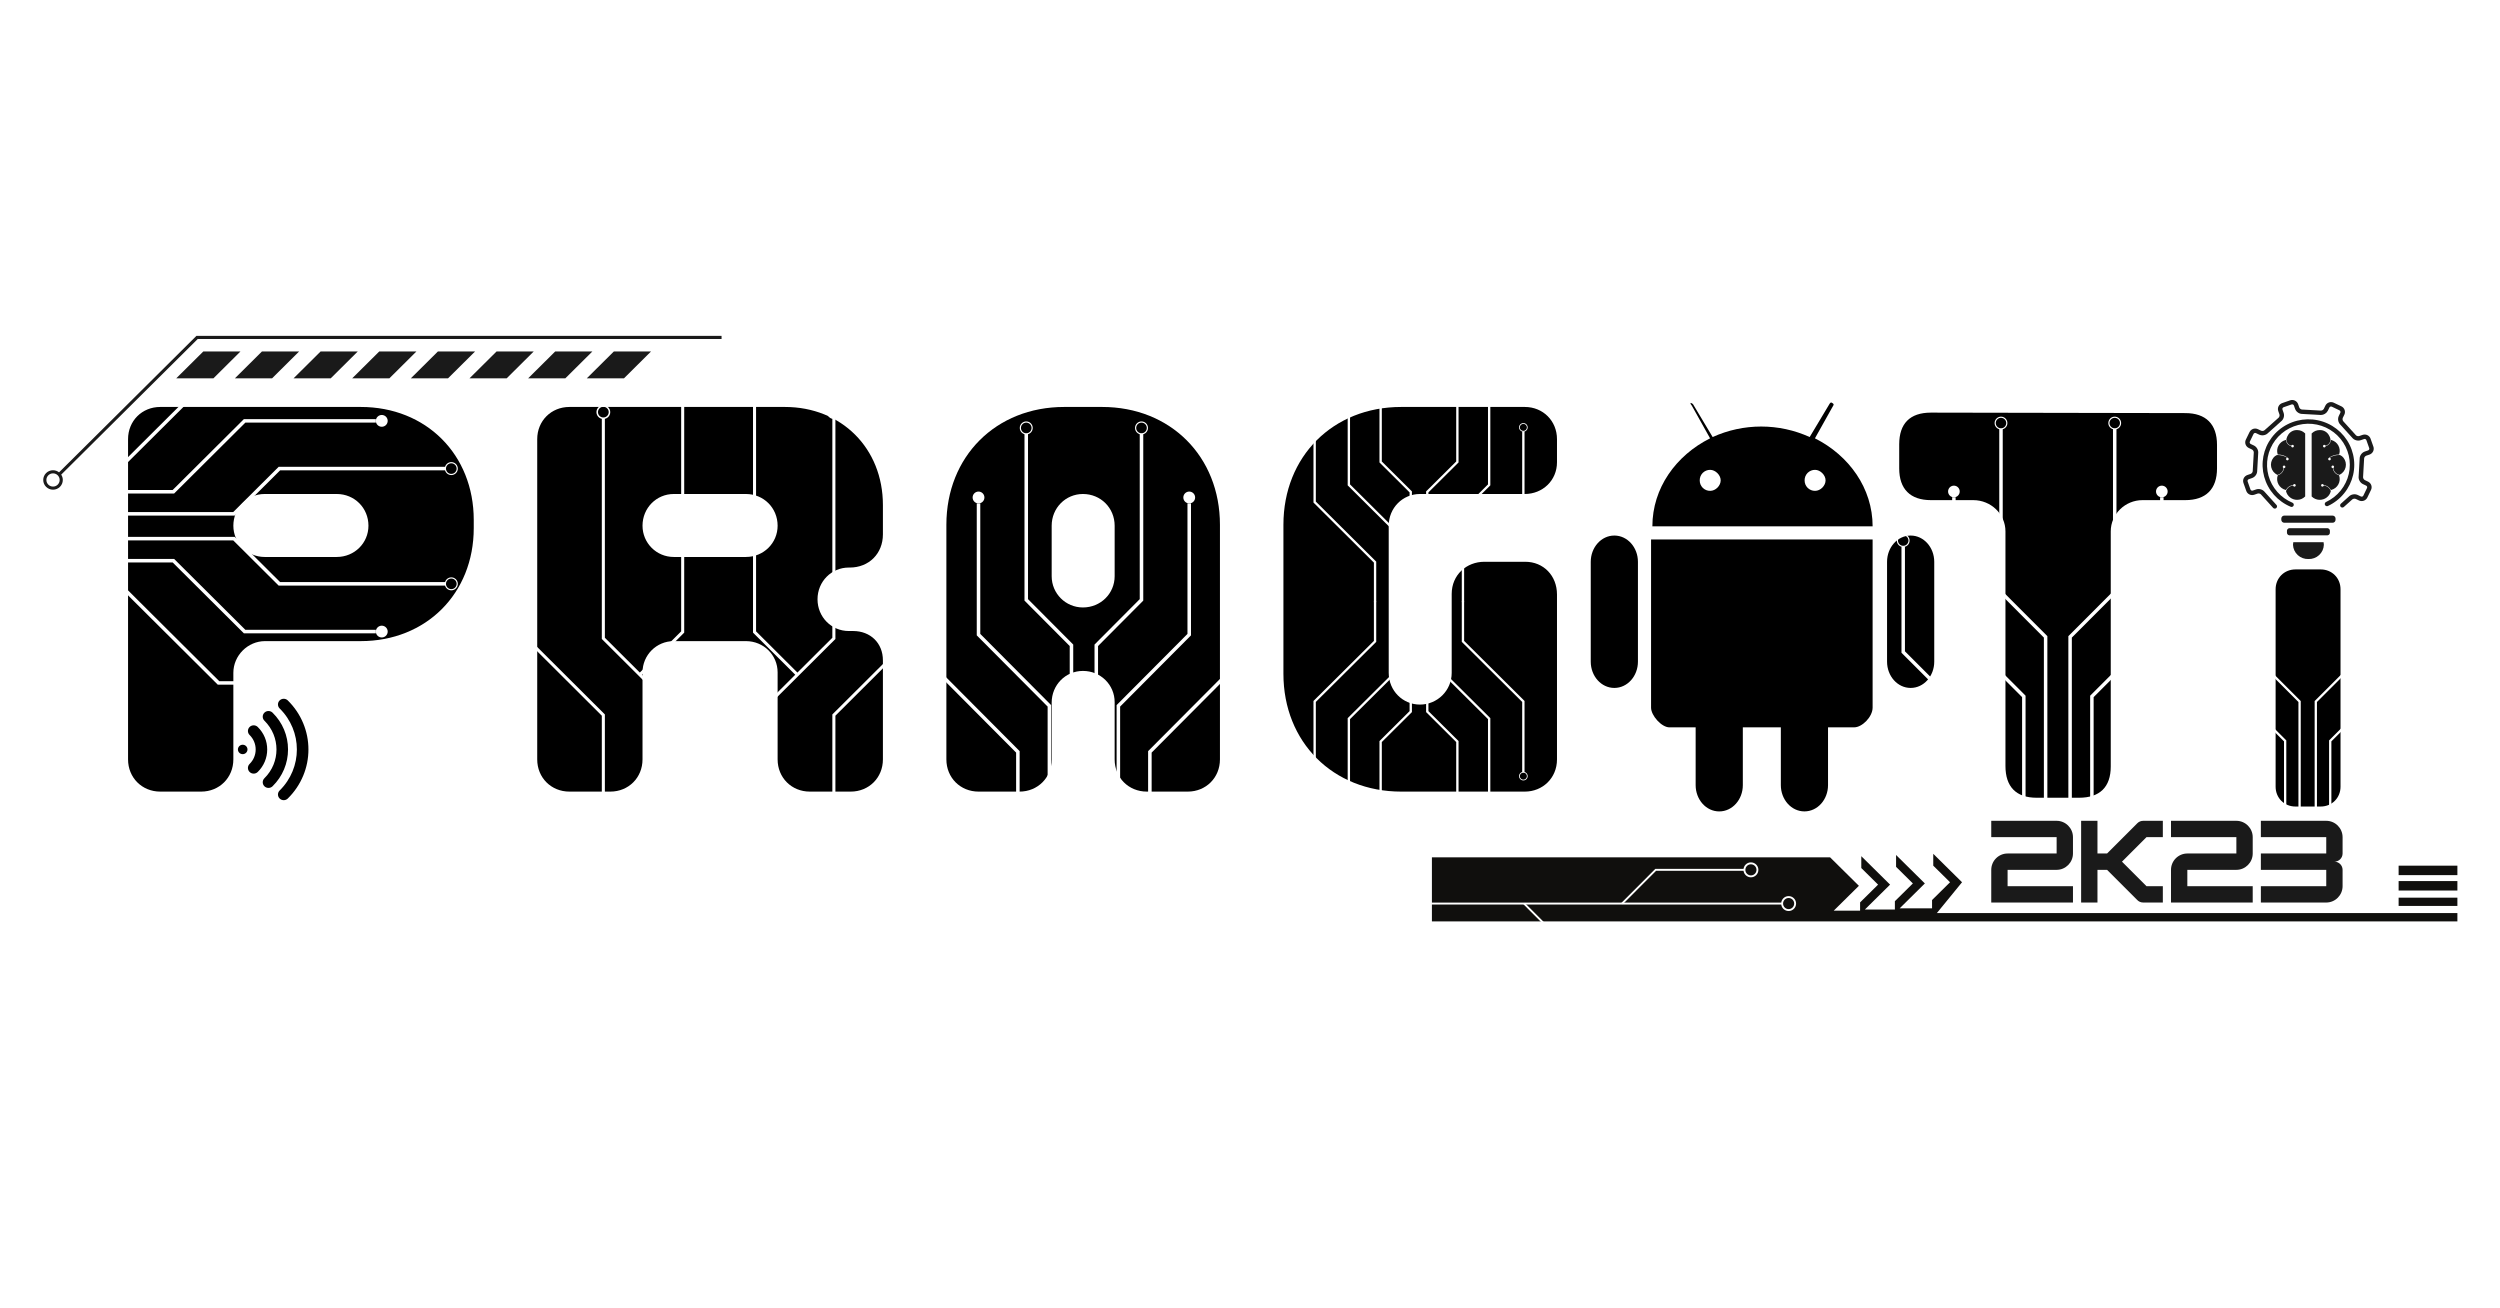 <svg xmlns="http://www.w3.org/2000/svg" xmlns:xlink="http://www.w3.org/1999/xlink" width="1200" zoomAndPan="magnify" viewBox="0 0 900 471" height="628" preserveAspectRatio="xMidYMid meet" version="1.0"><defs><g/><clipPath id="9c0fd79422"><path d="M 100 251.355 L 111.031 251.355 L 111.031 288.27 L 100 288.27 Z M 100 251.355 " clip-rule="nonzero"/></clipPath><clipPath id="4afc90612f"><path d="M 85.652 268 L 90 268 L 90 272 L 85.652 272 Z M 85.652 268 " clip-rule="nonzero"/></clipPath><clipPath id="df8fa43332"><path d="M 594 144.441 L 675 144.441 L 675 292.109 L 594 292.109 Z M 594 144.441 " clip-rule="nonzero"/></clipPath><clipPath id="963afbb4b3"><path d="M 679 192 L 696.566 192 L 696.566 248 L 679 248 Z M 679 192 " clip-rule="nonzero"/></clipPath><clipPath id="55558321f0"><path d="M 825 195 L 837 195 L 837 201.355 L 825 201.355 Z M 825 195 " clip-rule="nonzero"/></clipPath><clipPath id="b83629ea92"><path d="M 807 143.672 L 855 143.672 L 855 184 L 807 184 Z M 807 143.672 " clip-rule="nonzero"/></clipPath><clipPath id="19f48ccadf"><path d="M 684 196 L 719 196 L 719 288.449 L 684 288.449 Z M 684 196 " clip-rule="nonzero"/></clipPath><clipPath id="4072a8cba9"><path d="M 702 179 L 730 179 L 730 288.449 L 702 288.449 Z M 702 179 " clip-rule="nonzero"/></clipPath><clipPath id="b59efc6add"><path d="M 719 154 L 738 154 L 738 288.449 L 719 288.449 Z M 719 154 " clip-rule="nonzero"/></clipPath><clipPath id="e083771407"><path d="M 682.785 192 L 688 192 L 688 197 L 682.785 197 Z M 682.785 192 " clip-rule="nonzero"/></clipPath><clipPath id="44909b63b5"><path d="M 718 150.008 L 723 150.008 L 723 155 L 718 155 Z M 718 150.008 " clip-rule="nonzero"/></clipPath><clipPath id="2fb1b67f42"><path d="M 763 196 L 798 196 L 798 288.449 L 763 288.449 Z M 763 196 " clip-rule="nonzero"/></clipPath><clipPath id="896eabb2ee"><path d="M 752 179 L 779 179 L 779 288.449 L 752 288.449 Z M 752 179 " clip-rule="nonzero"/></clipPath><clipPath id="c78eb229e2"><path d="M 744 154 L 762 154 L 762 288.449 L 744 288.449 Z M 744 154 " clip-rule="nonzero"/></clipPath><clipPath id="a8a794fd53"><path d="M 794 192 L 798.922 192 L 798.922 197 L 794 197 Z M 794 192 " clip-rule="nonzero"/></clipPath><clipPath id="2b27d8b00d"><path d="M 758 150.008 L 764 150.008 L 764 155 L 758 155 Z M 758 150.008 " clip-rule="nonzero"/></clipPath><clipPath id="2e5731d9d0"><path d="M 333 199 L 368 199 L 368 292.473 L 333 292.473 Z M 333 199 " clip-rule="nonzero"/></clipPath><clipPath id="b4af39a7e3"><path d="M 351 181 L 379 181 L 379 292.473 L 351 292.473 Z M 351 181 " clip-rule="nonzero"/></clipPath><clipPath id="5a139569c6"><path d="M 368 156 L 387 156 L 387 292.473 L 368 292.473 Z M 368 156 " clip-rule="nonzero"/></clipPath><clipPath id="0b8d80cf1e"><path d="M 331.383 194 L 337 194 L 337 200 L 331.383 200 Z M 331.383 194 " clip-rule="nonzero"/></clipPath><clipPath id="0eb1bcaa34"><path d="M 367 151.723 L 372 151.723 L 372 157 L 367 157 Z M 367 151.723 " clip-rule="nonzero"/></clipPath><clipPath id="1777edf2b5"><path d="M 413 199 L 448 199 L 448 292.473 L 413 292.473 Z M 413 199 " clip-rule="nonzero"/></clipPath><clipPath id="e4182888e2"><path d="M 401 181 L 429 181 L 429 292.473 L 401 292.473 Z M 401 181 " clip-rule="nonzero"/></clipPath><clipPath id="ba036e143f"><path d="M 394 156 L 412 156 L 412 292.473 L 394 292.473 Z M 394 156 " clip-rule="nonzero"/></clipPath><clipPath id="677bf69622"><path d="M 408 151.723 L 414 151.723 L 414 157 L 408 157 Z M 408 151.723 " clip-rule="nonzero"/></clipPath><clipPath id="1c2006d490"><path d="M 24.059 132 L 118 132 L 118 167 L 24.059 167 Z M 24.059 132 " clip-rule="nonzero"/></clipPath><clipPath id="f5d2848000"><path d="M 24.059 150 L 136 150 L 136 178 L 24.059 178 Z M 24.059 150 " clip-rule="nonzero"/></clipPath><clipPath id="23ecf774c8"><path d="M 24.059 168 L 161 168 L 161 186 L 24.059 186 Z M 24.059 168 " clip-rule="nonzero"/></clipPath><clipPath id="7b65de0553"><path d="M 117 130.625 L 122 130.625 L 122 136 L 117 136 Z M 117 130.625 " clip-rule="nonzero"/></clipPath><clipPath id="c2be442470"><path d="M 160 166 L 164.805 166 L 164.805 172 L 160 172 Z M 160 166 " clip-rule="nonzero"/></clipPath><clipPath id="bb8f770e2b"><path d="M 24.059 212 L 118 212 L 118 247 L 24.059 247 Z M 24.059 212 " clip-rule="nonzero"/></clipPath><clipPath id="a094572871"><path d="M 24.059 201 L 136 201 L 136 228 L 24.059 228 Z M 24.059 201 " clip-rule="nonzero"/></clipPath><clipPath id="d21653e647"><path d="M 24.059 193 L 161 193 L 161 211 L 24.059 211 Z M 24.059 193 " clip-rule="nonzero"/></clipPath><clipPath id="f647633913"><path d="M 117 243 L 122 243 L 122 248.301 L 117 248.301 Z M 117 243 " clip-rule="nonzero"/></clipPath><clipPath id="49e52b031d"><path d="M 160 207 L 164.805 207 L 164.805 213 L 160 213 Z M 160 207 " clip-rule="nonzero"/></clipPath><clipPath id="551ce0419b"><path d="M 793 231 L 816 231 L 816 291.668 L 793 291.668 Z M 793 231 " clip-rule="nonzero"/></clipPath><clipPath id="7524d64caf"><path d="M 805 219 L 824 219 L 824 291.668 L 805 291.668 Z M 805 219 " clip-rule="nonzero"/></clipPath><clipPath id="cd5bfdf205"><path d="M 816 203 L 829 203 L 829 291.668 L 816 291.668 Z M 816 203 " clip-rule="nonzero"/></clipPath><clipPath id="549ba704c3"><path d="M 792.328 228 L 796 228 L 796 232 L 792.328 232 Z M 792.328 228 " clip-rule="nonzero"/></clipPath><clipPath id="4fc6d7c470"><path d="M 815 200.145 L 819 200.145 L 819 204 L 815 204 Z M 815 200.145 " clip-rule="nonzero"/></clipPath><clipPath id="f263177eb0"><path d="M 845 231 L 869 231 L 869 291.668 L 845 291.668 Z M 845 231 " clip-rule="nonzero"/></clipPath><clipPath id="511f4dc2b3"><path d="M 838 219 L 856 219 L 856 291.668 L 838 291.668 Z M 838 219 " clip-rule="nonzero"/></clipPath><clipPath id="c4a6bc07cc"><path d="M 833 203 L 845 203 L 845 291.668 L 833 291.668 Z M 833 203 " clip-rule="nonzero"/></clipPath><clipPath id="56818d9bc7"><path d="M 866 228 L 869.242 228 L 869.242 232 L 866 232 Z M 866 228 " clip-rule="nonzero"/></clipPath><clipPath id="cade06a466"><path d="M 842 200.145 L 846 200.145 L 846 204 L 842 204 Z M 842 200.145 " clip-rule="nonzero"/></clipPath><clipPath id="7f1134c825"><path d="M 471.625 152 L 475 152 L 475 156 L 471.625 156 Z M 471.625 152 " clip-rule="nonzero"/></clipPath><clipPath id="621ac60648"><path d="M 495 124 L 499 124 L 499 128 L 495 128 Z M 495 124 " clip-rule="nonzero"/></clipPath><clipPath id="4dc39c3c92"><path d="M 523 124 L 527 124 L 527 128 L 523 128 Z M 523 124 " clip-rule="nonzero"/></clipPath><clipPath id="0987321e0f"><path d="M 523 306 L 527 306 L 527 309.355 L 523 309.355 Z M 523 306 " clip-rule="nonzero"/></clipPath><clipPath id="39fec5ca0d"><path d="M 471.625 277 L 475 277 L 475 281 L 471.625 281 Z M 471.625 277 " clip-rule="nonzero"/></clipPath><clipPath id="9dfba1917b"><path d="M 495 306 L 499 306 L 499 309.355 L 495 309.355 Z M 495 306 " clip-rule="nonzero"/></clipPath><clipPath id="f3a2e55e59"><path d="M 188 183 L 218 183 L 218 313.23 L 188 313.23 Z M 188 183 " clip-rule="nonzero"/></clipPath><clipPath id="1a3093133c"><path d="M 216 150 L 246 150 L 246 313.23 L 216 313.23 Z M 216 150 " clip-rule="nonzero"/></clipPath><clipPath id="4f0a7df0c2"><path d="M 299 183 L 329 183 L 329 313.23 L 299 313.23 Z M 299 183 " clip-rule="nonzero"/></clipPath><clipPath id="0ed8911724"><path d="M 271 150 L 301 150 L 301 313.23 L 271 313.23 Z M 271 150 " clip-rule="nonzero"/></clipPath><clipPath id="3845c4508a"><path d="M 187.117 178 L 192 178 L 192 184 L 187.117 184 Z M 187.117 178 " clip-rule="nonzero"/></clipPath><clipPath id="4893bc9a12"><path d="M 243 120.18 L 248 120.18 L 248 125 L 243 125 Z M 243 120.18 " clip-rule="nonzero"/></clipPath><clipPath id="c0cd2d86d5"><path d="M 269 120.18 L 274 120.18 L 274 125 L 269 125 Z M 269 120.18 " clip-rule="nonzero"/></clipPath><clipPath id="32a9c1222b"><path d="M 325 178 L 330.172 178 L 330.172 184 L 325 184 Z M 325 178 " clip-rule="nonzero"/></clipPath><clipPath id="bfee0eb9b7"><path d="M 15.34 120.914 L 259.918 120.914 L 259.918 176.293 L 15.34 176.293 Z M 15.34 120.914 " clip-rule="nonzero"/></clipPath><clipPath id="92b8109787"><path d="M 515.488 307 L 884.66 307 L 884.66 332 L 515.488 332 Z M 515.488 307 " clip-rule="nonzero"/></clipPath><clipPath id="ff2bd0d302"><path d="M 641 322 L 646.891 322 L 646.891 328 L 641 328 Z M 641 322 " clip-rule="nonzero"/></clipPath><clipPath id="248858641d"><path d="M 627 310.473 L 634 310.473 L 634 316 L 627 316 Z M 627 310.473 " clip-rule="nonzero"/></clipPath><clipPath id="20997d27f6"><path d="M 447 353 L 452 353 L 452 358.16 L 447 358.16 Z M 447 353 " clip-rule="nonzero"/></clipPath></defs><rect x="-90" width="1080" fill="#ffffff" y="-47.1" height="565.2" fill-opacity="1"/><rect x="-90" width="1080" fill="#ffffff" y="-47.1" height="565.2" fill-opacity="1"/><rect x="-90" width="1080" fill="#ffffff" y="-47.1" height="565.2" fill-opacity="1"/><g fill="#1a1a1a" fill-opacity="1"><g transform="translate(715.378, 324.91)"><g><path d="M 25.008 -11.766 C 28.242 -11.766 30.891 -14.414 30.891 -17.652 L 30.891 -23.535 C 30.891 -26.77 28.242 -29.418 25.008 -29.418 L 1.473 -29.418 L 1.473 -23.535 L 25.008 -23.535 L 25.008 -17.652 L 7.355 -17.652 C 4.117 -17.652 1.473 -15.004 1.473 -11.766 L 1.473 0 L 30.891 0 L 30.891 -5.883 L 7.355 -5.883 L 7.355 -11.766 Z M 25.008 -11.766 "/></g></g></g><g fill="#1a1a1a" fill-opacity="1"><g transform="translate(747.732, 324.91)"><g><path d="M 30.891 -29.418 L 23.828 -29.418 C 23.02 -29.418 22.285 -29.125 21.695 -28.535 L 10.812 -17.652 L 7.355 -17.652 L 7.355 -29.418 L 1.473 -29.418 L 1.473 0 L 7.355 0 L 7.355 -11.766 L 10.812 -11.766 L 21.695 -0.883 C 22.285 -0.293 23.02 0 23.828 0 L 30.891 0 L 30.891 -5.883 L 25.008 -5.883 L 16.18 -14.711 L 25.008 -23.535 L 30.891 -23.535 Z M 30.891 -29.418 "/></g></g></g><g fill="#1a1a1a" fill-opacity="1"><g transform="translate(780.086, 324.91)"><g><path d="M 25.008 -11.766 C 28.242 -11.766 30.891 -14.414 30.891 -17.652 L 30.891 -23.535 C 30.891 -26.77 28.242 -29.418 25.008 -29.418 L 1.473 -29.418 L 1.473 -23.535 L 25.008 -23.535 L 25.008 -17.652 L 7.355 -17.652 C 4.117 -17.652 1.473 -15.004 1.473 -11.766 L 1.473 0 L 30.891 0 L 30.891 -5.883 L 7.355 -5.883 L 7.355 -11.766 Z M 25.008 -11.766 "/></g></g></g><g fill="#1a1a1a" fill-opacity="1"><g transform="translate(812.44, 324.91)"><g><path d="M 30.891 -23.535 C 30.891 -26.734 28.277 -29.418 25.008 -29.418 L 1.473 -29.418 L 1.473 -23.535 L 25.008 -23.535 L 25.008 -17.652 L 1.473 -17.652 L 1.473 -11.766 L 25.008 -11.766 L 25.008 -5.883 L 1.473 -5.883 L 1.473 0 L 25.008 0 C 28.277 0 30.891 -2.684 30.891 -5.883 L 30.891 -11.766 C 30.891 -13.387 29.566 -14.711 27.949 -14.711 C 29.566 -14.711 30.891 -16.035 30.891 -17.652 Z M 30.891 -23.535 "/></g></g></g><g clip-path="url(#9c0fd79422)"><path fill="#000000" d="M 103.605 287.465 C 106.027 285.082 107.898 282.301 109.176 279.203 C 110.41 276.211 111.035 273.055 111.035 269.812 C 111.035 266.57 110.41 263.41 109.176 260.418 C 107.898 257.32 106.027 254.543 103.605 252.156 C 102.797 251.359 101.484 251.359 100.676 252.156 C 99.863 252.953 99.863 254.246 100.676 255.047 C 108.938 263.188 108.938 276.438 100.676 284.578 C 100.27 284.977 100.066 285.5 100.066 286.023 C 100.066 286.543 100.27 287.066 100.676 287.465 C 101.484 288.266 102.797 288.266 103.605 287.465 Z M 103.605 287.465 " fill-opacity="1" fill-rule="nonzero"/></g><path fill="#000000" d="M 103.691 269.809 C 103.691 264.809 101.715 260.102 98.121 256.562 C 97.309 255.766 95.996 255.766 95.188 256.562 C 94.379 257.359 94.379 258.652 95.188 259.449 C 100.984 265.164 100.984 274.457 95.188 280.168 C 94.785 280.566 94.582 281.09 94.582 281.609 C 94.582 282.133 94.785 282.656 95.188 283.055 C 95.996 283.852 97.309 283.852 98.121 283.055 C 101.715 279.516 103.691 274.809 103.691 269.809 Z M 103.691 269.809 " fill-opacity="1" fill-rule="nonzero"/><path fill="#000000" d="M 96.195 269.809 C 96.195 266.754 94.988 263.879 92.789 261.715 C 91.98 260.914 90.668 260.914 89.859 261.715 C 89.051 262.512 89.051 263.805 89.859 264.602 C 92.773 267.473 92.773 272.145 89.859 275.016 C 89.453 275.414 89.25 275.938 89.25 276.461 C 89.25 276.984 89.453 277.508 89.859 277.906 C 90.668 278.703 91.98 278.703 92.789 277.906 C 94.988 275.742 96.195 272.867 96.195 269.809 Z M 96.195 269.809 " fill-opacity="1" fill-rule="nonzero"/><g clip-path="url(#4afc90612f)"><path fill="#000000" d="M 87.371 271.496 C 87.145 271.496 86.922 271.453 86.711 271.367 C 86.5 271.281 86.316 271.16 86.152 271 C 85.992 270.84 85.867 270.656 85.781 270.449 C 85.695 270.242 85.648 270.027 85.648 269.801 C 85.648 269.574 85.695 269.359 85.781 269.152 C 85.867 268.945 85.992 268.762 86.152 268.602 C 86.316 268.441 86.5 268.32 86.711 268.234 C 86.922 268.148 87.145 268.105 87.371 268.105 C 87.602 268.105 87.82 268.148 88.031 268.234 C 88.242 268.32 88.426 268.441 88.59 268.602 C 88.75 268.762 88.875 268.945 88.961 269.152 C 89.051 269.359 89.094 269.574 89.094 269.801 C 89.094 270.027 89.051 270.242 88.961 270.449 C 88.875 270.656 88.75 270.84 88.59 271 C 88.426 271.16 88.242 271.281 88.031 271.367 C 87.82 271.453 87.602 271.496 87.371 271.496 Z M 87.371 271.496 " fill-opacity="1" fill-rule="nonzero"/></g><g fill="#000000" fill-opacity="1"><g transform="translate(672.288, 287.189)"><g><path d="M 60.926 0 L 76.16 0 C 83.602 0 87.582 -3.809 87.582 -11.25 L 87.582 -95.891 C 87.582 -102.121 92.777 -107.141 99.008 -107.141 L 114.41 -107.141 C 121.855 -107.141 125.836 -111.125 125.836 -118.566 L 125.836 -127.047 C 125.836 -134.488 121.855 -138.473 114.41 -138.473 L 22.848 -138.645 C 15.23 -138.645 11.426 -134.664 11.426 -127.219 L 11.426 -118.566 C 11.426 -111.125 15.406 -107.141 22.848 -107.141 L 38.078 -107.141 C 44.484 -107.141 49.676 -102.121 49.676 -95.891 L 49.676 -11.426 C 49.676 -3.98 53.484 0 60.926 0 Z M 60.926 0 "/></g></g></g><g clip-path="url(#df8fa43332)"><path fill="#000000" d="M 609.02 145.977 L 615.629 157.801 C 603.348 163.945 594.855 175.723 594.855 189.488 L 674.145 189.488 C 674.145 175.777 665.648 163.953 653.379 157.801 L 659.988 145.977 C 659.988 145.977 660.461 145.504 659.516 145.027 C 659.043 144.555 658.57 145.504 658.57 145.504 L 651.484 157.332 C 645.934 154.828 640.109 153.566 634.02 153.551 C 627.934 153.566 622.109 154.828 616.555 157.332 L 609.484 145.508 C 609.484 145.508 609.02 145.039 608.539 145.039 C 608.59 145.406 608.75 145.723 609.012 145.984 Z M 615.676 169.145 C 617.512 169.145 619.449 170.984 619.449 172.926 C 619.449 174.867 617.613 176.707 615.676 176.707 C 615.426 176.711 615.18 176.691 614.934 176.645 C 614.691 176.598 614.453 176.527 614.223 176.434 C 613.992 176.34 613.773 176.227 613.566 176.086 C 613.359 175.949 613.164 175.793 612.988 175.617 C 612.812 175.441 612.656 175.246 612.52 175.039 C 612.383 174.832 612.266 174.613 612.172 174.383 C 612.078 174.148 612.012 173.914 611.965 173.668 C 611.918 173.422 611.898 173.176 611.902 172.926 C 611.898 172.676 611.918 172.43 611.965 172.184 C 612.012 171.938 612.078 171.699 612.172 171.469 C 612.266 171.238 612.383 171.02 612.52 170.812 C 612.656 170.602 612.812 170.41 612.988 170.234 C 613.164 170.059 613.359 169.902 613.566 169.766 C 613.773 169.625 613.992 169.512 614.223 169.418 C 614.453 169.324 614.691 169.254 614.934 169.207 C 615.18 169.16 615.426 169.141 615.676 169.145 Z M 653.434 169.145 C 655.27 169.145 657.207 170.984 657.207 172.926 C 657.207 174.867 655.371 176.707 653.434 176.707 C 653.184 176.711 652.938 176.691 652.691 176.645 C 652.449 176.598 652.211 176.527 651.98 176.434 C 651.75 176.34 651.531 176.227 651.324 176.086 C 651.117 175.949 650.922 175.793 650.746 175.617 C 650.57 175.441 650.414 175.246 650.277 175.039 C 650.141 174.832 650.023 174.613 649.93 174.383 C 649.836 174.148 649.77 173.914 649.723 173.668 C 649.676 173.422 649.656 173.176 649.66 172.926 C 649.656 172.676 649.676 172.43 649.723 172.184 C 649.77 171.938 649.836 171.699 649.93 171.469 C 650.023 171.238 650.141 171.02 650.277 170.812 C 650.414 170.602 650.57 170.41 650.746 170.234 C 650.922 170.059 651.117 169.902 651.324 169.766 C 651.531 169.625 651.75 169.512 651.98 169.418 C 652.211 169.324 652.449 169.254 652.691 169.207 C 652.938 169.16 653.184 169.141 653.434 169.145 Z M 594.383 194.215 L 594.383 254.754 C 594.383 257.594 598.156 261.848 600.992 261.848 L 610.434 261.848 L 610.434 282.656 C 610.434 287.855 614.207 292.113 618.926 292.113 C 623.645 292.113 627.418 287.859 627.418 282.656 L 627.418 261.84 L 641.102 261.84 L 641.102 282.648 C 641.102 287.848 644.875 292.105 649.594 292.105 C 654.316 292.105 658.09 287.852 658.09 282.648 L 658.09 261.84 L 667.527 261.84 C 670.359 261.84 674.141 258.059 674.141 254.746 L 674.141 194.215 Z M 594.383 194.215 " fill-opacity="1" fill-rule="nonzero"/></g><path fill="#000000" d="M 581.164 192.797 C 585.883 192.797 589.656 197.055 589.656 202.258 L 589.656 238.199 C 589.656 243.398 585.883 247.656 581.164 247.656 C 576.445 247.656 572.668 243.402 572.668 238.199 L 572.668 202.258 C 572.668 197.059 576.445 192.797 581.164 192.797 Z M 581.164 192.797 " fill-opacity="1" fill-rule="nonzero"/><g clip-path="url(#963afbb4b3)"><path fill="#000000" d="M 687.836 192.797 C 692.555 192.797 696.328 197.055 696.328 202.258 L 696.328 238.199 C 696.328 243.398 692.555 247.656 687.836 247.656 C 683.113 247.656 679.34 243.402 679.34 238.199 L 679.34 202.258 C 679.34 197.059 683.113 192.797 687.836 192.797 Z M 687.836 192.797 " fill-opacity="1" fill-rule="nonzero"/></g><g fill="#000000" fill-opacity="1"><g transform="translate(34.674, 284.978)"><g><path d="M 23.02 0 L 37.734 0 C 44.312 0 49.332 -5.02 49.332 -11.598 L 49.332 -42.754 C 49.332 -48.984 54.523 -54.176 60.754 -54.176 L 95.199 -54.176 C 118.738 -54.176 135.875 -71.312 135.875 -94.852 L 135.875 -97.797 C 135.875 -121.336 118.738 -138.473 95.199 -138.473 L 23.02 -138.473 C 16.445 -138.473 11.426 -133.453 11.426 -126.875 L 11.426 -11.598 C 11.426 -5.02 16.445 0 23.02 0 Z M 60.582 -84.469 C 54.352 -84.469 49.332 -89.488 49.332 -95.719 C 49.332 -102.121 54.352 -107.141 60.582 -107.141 L 86.543 -107.141 C 92.949 -107.141 97.969 -102.121 97.969 -95.719 C 97.969 -89.488 92.949 -84.469 86.543 -84.469 Z M 60.582 -84.469 "/></g></g></g><g fill="#000000" fill-opacity="1"><g transform="translate(181.973, 284.978)"><g><path d="M 23.02 0 L 37.734 0 C 44.312 0 49.332 -5.02 49.332 -11.598 L 49.332 -42.926 C 49.332 -49.156 54.352 -54.176 60.582 -54.176 L 86.543 -54.176 C 92.949 -54.176 97.969 -49.156 97.969 -42.926 L 97.969 -11.598 C 97.969 -5.02 102.988 0 109.566 0 L 124.277 0 C 130.855 0 135.875 -5.02 135.875 -11.598 L 135.875 -47.254 C 135.875 -53.484 131.375 -57.812 125.145 -57.812 L 123.586 -57.812 C 117.355 -57.812 112.336 -62.832 112.336 -69.234 C 112.336 -75.641 117.355 -80.66 123.586 -80.66 L 123.934 -80.66 C 130.855 -80.66 135.875 -85.68 135.875 -92.602 L 135.875 -103.16 C 135.875 -123.586 120.988 -138.473 100.566 -138.473 L 23.02 -138.473 C 16.445 -138.473 11.426 -133.453 11.426 -126.875 L 11.426 -11.598 C 11.426 -5.02 16.445 0 23.02 0 Z M 60.582 -84.469 C 54.352 -84.469 49.332 -89.488 49.332 -95.719 C 49.332 -102.121 54.352 -107.141 60.582 -107.141 L 86.543 -107.141 C 92.949 -107.141 97.969 -102.121 97.969 -95.719 C 97.969 -89.488 92.949 -84.469 86.543 -84.469 Z M 60.582 -84.469 "/></g></g></g><g fill="#000000" fill-opacity="1"><g transform="translate(329.271, 284.978)"><g><path d="M 23.02 0 L 37.734 0 C 44.312 0 49.332 -5.02 49.332 -11.598 L 49.332 -32.02 C 49.332 -38.426 54.352 -43.445 60.582 -43.445 C 66.984 -43.445 72.004 -38.426 72.004 -32.195 L 72.004 -11.598 C 72.004 -5.02 77.023 0 83.602 0 L 98.316 0 C 104.891 0 109.91 -5.02 109.91 -11.598 L 109.91 -96.062 C 109.91 -120.645 92.082 -138.473 67.504 -138.473 L 53.832 -138.473 C 29.254 -138.473 11.426 -120.645 11.426 -96.062 L 11.426 -11.598 C 11.426 -5.02 16.445 0 23.02 0 Z M 60.582 -66.293 C 54.352 -66.293 49.332 -71.312 49.332 -77.543 L 49.332 -95.719 C 49.332 -102.121 54.352 -107.141 60.582 -107.141 C 66.984 -107.141 72.004 -102.121 72.004 -95.719 L 72.004 -77.543 C 72.004 -71.312 66.984 -66.293 60.582 -66.293 Z M 60.582 -66.293 "/></g></g></g><g fill="#000000" fill-opacity="1"><g transform="translate(450.606, 284.978)"><g><path d="M 53.832 0 L 98.316 0 C 104.719 0 109.91 -4.848 109.91 -11.598 L 109.91 -70.965 C 109.91 -77.719 105.066 -82.738 98.488 -82.738 L 83.773 -82.738 C 77.371 -82.738 72.004 -78.062 72.004 -71.141 L 72.004 -42.754 C 72.004 -36.348 66.812 -31.328 60.582 -31.328 C 54.352 -31.328 49.332 -36.348 49.332 -42.754 L 49.332 -95.719 C 49.332 -102.121 54.352 -107.141 60.582 -107.141 L 98.316 -107.141 C 104.719 -107.141 109.91 -111.988 109.91 -118.566 L 109.91 -126.875 C 109.91 -133.453 104.891 -138.473 98.316 -138.473 L 53.832 -138.473 C 29.254 -138.473 11.426 -120.645 11.426 -96.062 L 11.426 -42.406 C 11.426 -17.828 29.254 0 53.832 0 Z M 53.832 0 "/></g></g></g><path fill="#1a1a1a" d="M 839.723 185.613 L 822.344 185.613 C 822.199 185.613 822.062 185.641 821.93 185.695 C 821.801 185.75 821.684 185.828 821.582 185.926 C 821.48 186.027 821.402 186.141 821.348 186.273 C 821.293 186.402 821.266 186.539 821.266 186.68 L 821.266 187.125 C 821.27 187.266 821.297 187.402 821.352 187.535 C 821.402 187.664 821.48 187.781 821.582 187.879 C 821.684 187.98 821.801 188.055 821.93 188.109 C 822.062 188.164 822.199 188.191 822.344 188.191 L 839.723 188.191 C 839.867 188.191 840.004 188.164 840.137 188.113 C 840.266 188.059 840.383 187.98 840.484 187.883 C 840.586 187.781 840.664 187.664 840.715 187.535 C 840.77 187.402 840.797 187.266 840.797 187.125 L 840.797 186.68 C 840.797 186.539 840.77 186.402 840.715 186.273 C 840.66 186.141 840.582 186.027 840.484 185.926 C 840.383 185.828 840.266 185.75 840.133 185.695 C 840.004 185.641 839.867 185.613 839.723 185.613 Z M 839.723 185.613 " fill-opacity="1" fill-rule="nonzero"/><path fill="#1a1a1a" d="M 837.906 190.141 L 824.156 190.141 C 823.895 190.176 823.676 190.297 823.512 190.504 C 823.344 190.711 823.277 190.945 823.305 191.211 L 823.305 191.652 C 823.277 191.918 823.344 192.152 823.512 192.359 C 823.676 192.566 823.895 192.688 824.156 192.719 L 837.906 192.719 C 838.172 192.688 838.387 192.566 838.555 192.359 C 838.719 192.152 838.789 191.918 838.762 191.652 L 838.762 191.211 C 838.789 190.945 838.719 190.711 838.555 190.504 C 838.387 190.297 838.172 190.176 837.906 190.141 Z M 837.906 190.141 " fill-opacity="1" fill-rule="nonzero"/><g clip-path="url(#55558321f0)"><path fill="#1a1a1a" d="M 825.582 195.18 C 825.516 195.5 825.484 195.82 825.48 196.148 C 825.496 196.496 825.543 196.84 825.625 197.18 C 825.707 197.516 825.824 197.844 825.969 198.16 C 826.117 198.477 826.293 198.777 826.5 199.059 C 826.707 199.34 826.938 199.602 827.195 199.836 C 827.453 200.074 827.73 200.281 828.031 200.465 C 828.328 200.648 828.645 200.801 828.973 200.922 C 829.301 201.043 829.641 201.129 829.988 201.184 C 830.332 201.242 830.684 201.262 831.031 201.25 C 831.383 201.262 831.734 201.242 832.078 201.188 C 832.426 201.133 832.766 201.043 833.094 200.922 C 833.422 200.801 833.738 200.648 834.039 200.469 C 834.336 200.285 834.617 200.074 834.875 199.84 C 835.133 199.602 835.363 199.344 835.57 199.062 C 835.777 198.777 835.953 198.48 836.102 198.164 C 836.246 197.848 836.363 197.52 836.445 197.18 C 836.527 196.84 836.574 196.496 836.59 196.148 C 836.59 195.82 836.555 195.5 836.488 195.18 Z M 825.582 195.18 " fill-opacity="1" fill-rule="nonzero"/></g><path fill="#1a1a1a" d="M 824.965 182.5 C 824.855 182.5 824.754 182.477 824.656 182.438 C 824.078 182.195 823.516 181.926 822.973 181.621 C 822.426 181.32 821.898 180.988 821.395 180.625 C 820.887 180.262 820.402 179.875 819.938 179.457 C 819.477 179.039 819.039 178.598 818.625 178.133 C 818.215 177.664 817.828 177.176 817.473 176.668 C 817.117 176.156 816.789 175.629 816.496 175.082 C 816.199 174.539 815.934 173.977 815.703 173.398 C 815.473 172.824 815.273 172.238 815.109 171.637 C 814.945 171.039 814.816 170.434 814.719 169.82 C 814.625 169.207 814.566 168.59 814.539 167.973 C 814.516 167.352 814.527 166.734 814.574 166.113 C 814.621 165.496 814.703 164.883 814.816 164.273 C 814.934 163.664 815.086 163.062 815.27 162.469 C 815.457 161.879 815.676 161.297 815.926 160.73 C 816.18 160.16 816.461 159.609 816.777 159.074 C 817.094 158.539 817.438 158.023 817.812 157.527 C 818.184 157.027 818.586 156.555 819.016 156.102 C 819.441 155.652 819.895 155.227 820.375 154.824 C 820.852 154.426 821.348 154.051 821.867 153.707 C 822.387 153.363 822.926 153.047 823.48 152.766 C 824.039 152.48 824.609 152.23 825.191 152.012 C 825.777 151.789 826.371 151.605 826.977 151.453 C 827.582 151.301 828.195 151.184 828.816 151.098 C 829.434 151.016 830.059 150.969 830.68 150.953 C 831.305 150.941 831.93 150.965 832.551 151.02 C 833.176 151.078 833.793 151.168 834.402 151.297 C 835.016 151.422 835.617 151.582 836.211 151.777 C 836.805 151.973 837.387 152.199 837.953 152.461 C 838.52 152.719 839.07 153.012 839.605 153.332 C 840.137 153.656 840.652 154.008 841.145 154.387 C 841.641 154.766 842.109 155.176 842.559 155.605 C 843.004 156.039 843.426 156.496 843.82 156.977 C 844.215 157.457 844.582 157.961 844.922 158.48 C 845.258 159.004 845.566 159.543 845.84 160.102 C 846.117 160.656 846.359 161.227 846.57 161.812 C 846.781 162.395 846.957 162.988 847.102 163.594 C 847.242 164.195 847.352 164.805 847.422 165.422 C 847.496 166.039 847.531 166.656 847.535 167.277 C 847.539 167.898 847.504 168.516 847.434 169.133 C 847.367 169.75 847.262 170.359 847.125 170.965 C 846.984 171.57 846.812 172.164 846.605 172.75 C 846.398 173.336 846.16 173.906 845.887 174.465 C 845.613 175.023 845.312 175.562 844.977 176.09 C 844.645 176.613 844.281 177.117 843.887 177.598 C 843.496 178.082 843.078 178.543 842.633 178.977 C 842.191 179.414 841.723 179.824 841.23 180.207 C 840.738 180.59 840.227 180.945 839.695 181.27 C 839.164 181.598 838.613 181.891 838.051 182.156 C 837.848 182.246 837.645 182.258 837.438 182.184 C 837.23 182.109 837.078 181.973 836.984 181.773 C 836.895 181.574 836.883 181.371 836.957 181.168 C 837.031 180.961 837.168 180.812 837.371 180.719 C 837.879 180.48 838.375 180.215 838.855 179.918 C 839.336 179.625 839.797 179.305 840.242 178.961 C 840.688 178.613 841.109 178.242 841.508 177.848 C 841.91 177.457 842.289 177.039 842.641 176.605 C 842.996 176.168 843.324 175.715 843.625 175.238 C 843.926 174.766 844.203 174.277 844.445 173.773 C 844.691 173.27 844.91 172.754 845.098 172.223 C 845.281 171.695 845.438 171.16 845.562 170.613 C 845.688 170.066 845.781 169.516 845.844 168.957 C 845.906 168.402 845.938 167.844 845.934 167.281 C 845.934 166.723 845.898 166.164 845.832 165.609 C 845.77 165.051 845.672 164.5 845.543 163.957 C 845.414 163.41 845.254 162.875 845.062 162.348 C 844.875 161.82 844.652 161.305 844.406 160.801 C 844.156 160.301 843.879 159.812 843.574 159.34 C 843.27 158.871 842.938 158.418 842.582 157.984 C 842.227 157.551 841.844 157.137 841.441 156.746 C 841.035 156.355 840.613 155.988 840.164 155.645 C 839.719 155.301 839.254 154.984 838.773 154.691 C 838.293 154.402 837.793 154.137 837.281 153.902 C 836.77 153.668 836.246 153.465 835.711 153.289 C 835.172 153.113 834.629 152.965 834.078 152.852 C 833.523 152.738 832.969 152.656 832.406 152.602 C 831.844 152.551 831.281 152.531 830.715 152.543 C 830.152 152.555 829.59 152.598 829.031 152.676 C 828.473 152.75 827.918 152.855 827.371 152.992 C 826.824 153.129 826.285 153.297 825.758 153.496 C 825.23 153.695 824.715 153.922 824.215 154.18 C 823.711 154.434 823.227 154.719 822.758 155.027 C 822.289 155.34 821.84 155.676 821.406 156.039 C 820.977 156.398 820.566 156.785 820.18 157.191 C 819.793 157.602 819.434 158.027 819.094 158.477 C 818.758 158.926 818.445 159.391 818.16 159.875 C 817.875 160.359 817.621 160.859 817.395 161.371 C 817.164 161.883 816.969 162.406 816.801 162.941 C 816.633 163.477 816.496 164.02 816.391 164.57 C 816.285 165.121 816.211 165.676 816.172 166.23 C 816.129 166.789 816.117 167.352 816.141 167.91 C 816.164 168.469 816.215 169.027 816.301 169.578 C 816.387 170.133 816.504 170.68 816.652 171.219 C 816.801 171.762 816.98 172.293 817.191 172.812 C 817.398 173.332 817.637 173.84 817.902 174.332 C 818.172 174.824 818.465 175.301 818.789 175.762 C 819.109 176.223 819.457 176.664 819.828 177.086 C 820.199 177.504 820.594 177.902 821.012 178.281 C 821.43 178.656 821.867 179.008 822.328 179.336 C 822.785 179.664 823.262 179.965 823.754 180.238 C 824.246 180.512 824.75 180.758 825.273 180.973 C 825.445 181.047 825.578 181.164 825.668 181.332 C 825.758 181.5 825.781 181.676 825.746 181.859 C 825.707 182.047 825.617 182.199 825.469 182.316 C 825.32 182.438 825.152 182.496 824.965 182.5 Z M 824.965 182.5 " fill-opacity="1" fill-rule="nonzero"/><g clip-path="url(#b83629ea92)"><path fill="#1a1a1a" d="M 818.922 183.098 C 818.684 183.102 818.484 183.012 818.328 182.836 L 814.105 178.172 C 814.086 178.145 814.062 178.121 814.047 178.094 C 813.891 177.902 813.699 177.77 813.465 177.695 C 813.234 177.621 813 177.617 812.762 177.68 L 811.535 178.105 C 811.254 178.203 810.961 178.242 810.664 178.227 C 810.363 178.211 810.082 178.137 809.812 178.008 C 809.543 177.883 809.309 177.707 809.105 177.484 C 808.906 177.266 808.758 177.012 808.66 176.734 L 807.645 173.871 C 807.547 173.59 807.504 173.305 807.523 173.008 C 807.539 172.711 807.613 172.43 807.742 172.164 C 807.871 171.895 808.047 171.664 808.27 171.465 C 808.492 171.27 808.742 171.121 809.023 171.02 L 810.25 170.598 C 810.477 170.5 810.656 170.352 810.789 170.148 C 810.926 169.945 810.992 169.723 810.992 169.477 C 810.988 169.445 810.988 169.414 810.992 169.379 L 811.348 163.125 C 811.352 163.094 811.352 163.062 811.359 163.035 C 811.383 162.789 811.34 162.559 811.227 162.34 C 811.113 162.117 810.949 161.949 810.734 161.828 L 809.559 161.27 C 809.289 161.141 809.055 160.965 808.855 160.742 C 808.656 160.523 808.508 160.273 808.406 159.992 C 808.309 159.711 808.266 159.426 808.281 159.129 C 808.297 158.832 808.371 158.551 808.5 158.281 L 809.828 155.547 C 809.961 155.281 810.137 155.047 810.359 154.848 C 810.582 154.652 810.836 154.504 811.117 154.402 C 811.398 154.305 811.688 154.266 811.988 154.281 C 812.285 154.297 812.57 154.371 812.84 154.496 L 814.012 155.055 C 814.238 155.145 814.477 155.164 814.719 155.117 C 814.961 155.066 815.168 154.957 815.344 154.785 C 815.367 154.766 815.387 154.742 815.41 154.723 L 820.109 150.535 C 820.137 150.512 820.16 150.492 820.191 150.473 C 820.379 150.32 820.512 150.129 820.59 149.898 C 820.664 149.668 820.668 149.434 820.605 149.199 L 820.176 147.98 C 820.078 147.703 820.035 147.414 820.055 147.117 C 820.07 146.82 820.145 146.539 820.273 146.27 C 820.402 146.004 820.578 145.77 820.801 145.574 C 821.023 145.375 821.273 145.227 821.559 145.129 L 824.441 144.121 C 824.723 144.023 825.016 143.98 825.312 144 C 825.613 144.016 825.895 144.086 826.164 144.215 C 826.434 144.344 826.668 144.52 826.871 144.738 C 827.07 144.961 827.219 145.211 827.32 145.492 L 827.746 146.711 C 827.844 146.934 827.996 147.113 828.199 147.246 C 828.402 147.379 828.629 147.445 828.871 147.445 C 828.906 147.445 828.938 147.445 828.973 147.445 L 835.277 147.797 C 835.309 147.801 835.336 147.805 835.367 147.809 C 835.613 147.832 835.844 147.789 836.062 147.676 C 836.281 147.562 836.453 147.402 836.574 147.188 L 837.137 146.023 C 837.266 145.754 837.445 145.523 837.668 145.324 C 837.891 145.125 838.141 144.977 838.426 144.879 C 838.707 144.781 838.996 144.742 839.293 144.758 C 839.594 144.773 839.879 144.844 840.148 144.973 L 842.906 146.285 C 843.176 146.414 843.41 146.59 843.609 146.812 C 843.809 147.031 843.957 147.285 844.055 147.562 C 844.156 147.844 844.195 148.133 844.18 148.43 C 844.164 148.727 844.094 149.008 843.965 149.273 L 843.402 150.434 C 843.312 150.664 843.289 150.898 843.34 151.137 C 843.387 151.379 843.5 151.586 843.672 151.762 C 843.691 151.781 843.715 151.801 843.734 151.824 L 847.957 156.488 C 847.98 156.516 848 156.539 848.02 156.566 C 848.172 156.758 848.367 156.891 848.598 156.965 C 848.832 157.039 849.066 157.043 849.301 156.98 L 850.531 156.555 C 850.812 156.457 851.102 156.418 851.402 156.434 C 851.699 156.449 851.984 156.523 852.254 156.652 C 852.523 156.777 852.758 156.953 852.957 157.176 C 853.156 157.395 853.305 157.645 853.406 157.926 L 854.418 160.789 C 854.516 161.066 854.559 161.355 854.539 161.652 C 854.523 161.945 854.453 162.227 854.324 162.496 C 854.191 162.762 854.02 162.996 853.797 163.191 C 853.574 163.391 853.324 163.539 853.043 163.641 L 851.812 164.062 C 851.59 164.16 851.41 164.309 851.273 164.512 C 851.141 164.715 851.074 164.938 851.074 165.18 C 851.074 165.215 851.074 165.246 851.074 165.281 L 850.719 171.535 C 850.715 171.566 850.711 171.598 850.707 171.625 C 850.684 171.871 850.727 172.102 850.84 172.32 C 850.953 172.539 851.117 172.711 851.332 172.832 L 852.508 173.391 C 852.777 173.52 853.012 173.695 853.211 173.914 C 853.41 174.137 853.559 174.387 853.66 174.668 C 853.758 174.945 853.801 175.234 853.781 175.531 C 853.766 175.828 853.695 176.109 853.562 176.379 L 852.242 179.117 C 852.109 179.383 851.934 179.617 851.711 179.812 C 851.488 180.012 851.234 180.16 850.953 180.258 C 850.672 180.355 850.379 180.398 850.082 180.379 C 849.785 180.363 849.5 180.293 849.23 180.164 L 848.062 179.605 C 847.832 179.516 847.594 179.496 847.352 179.547 C 847.109 179.594 846.902 179.703 846.723 179.875 C 846.703 179.898 846.684 179.918 846.66 179.938 L 843.777 182.516 C 843.613 182.66 843.422 182.727 843.199 182.715 C 842.98 182.703 842.797 182.617 842.648 182.453 C 842.5 182.293 842.434 182.102 842.445 181.883 C 842.457 181.664 842.543 181.48 842.707 181.336 L 845.562 178.785 C 845.98 178.363 846.48 178.098 847.062 177.988 C 847.645 177.875 848.211 177.941 848.754 178.176 L 849.922 178.734 C 850.086 178.812 850.254 178.82 850.426 178.762 C 850.594 178.703 850.719 178.59 850.801 178.43 L 852.117 175.695 C 852.195 175.531 852.207 175.367 852.145 175.195 C 852.086 175.027 851.973 174.902 851.809 174.824 L 850.633 174.266 C 850.109 173.992 849.707 173.598 849.43 173.074 C 849.148 172.555 849.047 172 849.117 171.414 L 849.469 165.242 C 849.457 164.652 849.621 164.113 849.953 163.625 C 850.285 163.133 850.73 162.785 851.285 162.57 L 852.512 162.148 C 852.68 162.086 852.805 161.977 852.883 161.816 C 852.965 161.652 852.973 161.488 852.914 161.316 L 851.898 158.453 C 851.84 158.285 851.727 158.16 851.562 158.082 C 851.402 158.004 851.234 157.996 851.062 158.055 L 849.836 158.48 C 849.27 158.656 848.699 158.66 848.133 158.484 C 847.566 158.309 847.102 157.984 846.734 157.52 L 842.57 152.918 C 842.145 152.508 841.879 152.012 841.766 151.43 C 841.652 150.852 841.719 150.293 841.957 149.754 L 842.52 148.594 C 842.598 148.43 842.605 148.266 842.543 148.094 C 842.484 147.926 842.375 147.801 842.211 147.723 L 839.457 146.402 C 839.293 146.324 839.129 146.316 838.957 146.375 C 838.785 146.438 838.66 146.547 838.582 146.711 L 838.02 147.871 C 837.773 148.336 837.426 148.703 836.977 148.977 C 836.523 149.254 836.035 149.391 835.504 149.398 C 835.387 149.398 835.266 149.387 835.148 149.371 L 828.926 149.023 L 828.82 149.023 C 828.246 149.012 827.723 148.84 827.254 148.512 C 826.781 148.184 826.445 147.754 826.238 147.223 L 825.809 146 C 825.75 145.832 825.637 145.711 825.473 145.633 C 825.309 145.555 825.145 145.543 824.973 145.602 L 822.086 146.609 C 821.918 146.672 821.793 146.781 821.715 146.945 C 821.637 147.105 821.625 147.27 821.684 147.441 L 822.113 148.66 C 822.293 149.223 822.293 149.785 822.117 150.348 C 821.941 150.914 821.617 151.375 821.145 151.734 L 816.512 155.871 C 816.094 156.293 815.594 156.559 815.012 156.668 C 814.43 156.781 813.863 156.715 813.32 156.477 L 812.152 155.922 C 811.988 155.844 811.82 155.836 811.648 155.895 C 811.48 155.953 811.355 156.066 811.273 156.227 L 809.949 158.965 C 809.871 159.125 809.863 159.293 809.922 159.461 C 809.984 159.633 810.094 159.758 810.258 159.836 L 811.43 160.391 C 811.957 160.664 812.359 161.059 812.637 161.582 C 812.914 162.102 813.016 162.656 812.945 163.242 L 812.594 169.414 C 812.605 170.004 812.445 170.547 812.113 171.035 C 811.781 171.523 811.336 171.875 810.781 172.09 L 809.555 172.512 C 809.383 172.574 809.258 172.684 809.18 172.848 C 809.102 173.008 809.09 173.176 809.152 173.344 L 810.164 176.207 C 810.227 176.379 810.34 176.5 810.504 176.578 C 810.664 176.656 810.832 176.668 811.004 176.605 L 812.23 176.184 C 812.797 176.004 813.367 176.004 813.934 176.18 C 814.5 176.355 814.969 176.676 815.332 177.141 L 819.52 181.773 C 819.75 182.027 819.797 182.312 819.656 182.625 C 819.516 182.938 819.273 183.094 818.926 183.098 Z M 818.922 183.098 " fill-opacity="1" fill-rule="nonzero"/></g><path fill="#1a1a1a" d="M 843.641 164.773 C 843.324 164.367 842.934 164.059 842.465 163.848 L 842.43 163.832 L 842.242 163.809 L 842.215 163.809 C 841.059 163.789 839.977 164.055 838.961 164.605 L 838.777 164.742 L 838.762 164.754 L 838.941 164.922 C 839.035 165.016 839.086 165.125 839.086 165.258 C 839.086 165.379 839.043 165.48 838.961 165.57 C 838.879 165.66 838.781 165.711 838.66 165.723 C 838.539 165.734 838.43 165.703 838.332 165.629 C 838.234 165.559 838.176 165.465 838.152 165.344 C 838.129 165.227 838.148 165.117 838.215 165.016 C 838.277 164.91 838.367 164.844 838.484 164.809 L 838.551 164.789 L 838.59 164.734 C 838.613 164.707 838.637 164.68 838.664 164.652 L 838.688 164.625 C 839.668 163.969 840.75 163.645 841.93 163.652 L 842.078 163.645 L 842.121 163.504 C 842.199 163.25 842.254 162.988 842.281 162.719 C 842.309 162.453 842.309 162.188 842.281 161.918 C 842.254 161.652 842.203 161.391 842.121 161.133 C 842.043 160.879 841.941 160.629 841.812 160.395 C 841.684 160.16 841.535 159.938 841.363 159.73 C 841.188 159.523 841 159.336 840.789 159.168 C 840.578 158.996 840.355 158.852 840.113 158.727 C 839.875 158.602 839.625 158.5 839.367 158.426 L 839.141 158.359 L 839.102 158.59 C 839.035 159.062 838.844 159.477 838.527 159.836 C 838.211 160.195 837.824 160.438 837.359 160.566 L 837.238 160.598 L 837.211 160.719 C 837.172 160.867 837.086 160.969 836.949 161.035 C 836.812 161.098 836.676 161.094 836.539 161.027 C 836.402 160.957 836.32 160.852 836.289 160.703 C 836.258 160.555 836.293 160.422 836.391 160.309 C 836.488 160.191 836.613 160.137 836.766 160.141 C 836.914 160.145 837.035 160.207 837.129 160.328 L 837.211 160.441 L 837.352 160.402 C 837.59 160.328 837.816 160.219 838.02 160.07 C 838.227 159.922 838.402 159.746 838.547 159.543 C 838.695 159.34 838.805 159.117 838.879 158.875 C 838.949 158.637 838.984 158.391 838.977 158.141 L 838.977 158.105 C 838.852 157.516 838.621 156.973 838.285 156.473 C 837.938 155.941 837.48 155.531 836.918 155.238 C 836.355 154.945 835.754 154.809 835.117 154.828 C 834.004 154.828 833.051 155.215 832.258 155.996 L 832.195 156.055 L 832.195 178.719 L 832.258 178.777 C 832.613 179.125 833.02 179.398 833.477 179.598 C 833.934 179.797 834.41 179.91 834.906 179.938 C 835.406 179.961 835.891 179.898 836.367 179.746 C 836.84 179.598 837.273 179.367 837.664 179.055 C 838.391 178.477 838.867 177.738 839.086 176.836 L 839.086 176.754 L 839.074 176.719 C 838.883 176.215 838.574 175.793 838.152 175.453 C 837.734 175.113 837.254 174.898 836.719 174.812 L 836.551 174.812 L 836.492 174.93 C 836.426 175.062 836.32 175.148 836.172 175.18 C 836.027 175.215 835.895 175.184 835.777 175.09 C 835.656 174.996 835.598 174.875 835.598 174.727 C 835.598 174.574 835.656 174.453 835.777 174.359 C 835.895 174.266 836.027 174.238 836.172 174.27 C 836.32 174.305 836.426 174.387 836.492 174.523 L 836.539 174.621 L 836.648 174.637 C 837.152 174.711 837.617 174.887 838.039 175.176 C 838.461 175.461 838.797 175.824 839.043 176.27 L 839.125 176.414 L 839.285 176.371 C 839.551 176.297 839.809 176.199 840.055 176.074 C 840.301 175.949 840.535 175.805 840.75 175.633 C 840.969 175.461 841.164 175.27 841.344 175.059 C 841.52 174.848 841.676 174.621 841.805 174.383 C 841.938 174.141 842.043 173.887 842.121 173.625 C 842.203 173.359 842.254 173.09 842.277 172.816 C 842.301 172.543 842.297 172.27 842.266 172 C 842.234 171.727 842.176 171.457 842.09 171.195 L 842.055 171.09 L 841.949 171.059 C 841.402 170.891 840.941 170.594 840.562 170.172 C 840.184 169.746 839.945 169.254 839.844 168.695 L 839.844 168.547 L 839.684 168.508 C 839.535 168.473 839.43 168.387 839.367 168.25 C 839.305 168.117 839.309 167.98 839.375 167.848 C 839.441 167.715 839.551 167.633 839.699 167.602 C 839.848 167.57 839.977 167.602 840.094 167.699 C 840.211 167.793 840.266 167.918 840.262 168.066 C 840.258 168.215 840.199 168.336 840.078 168.426 L 839.977 168.504 L 839.977 168.527 L 839.992 168.625 C 840.086 169.184 840.324 169.672 840.711 170.09 C 841.098 170.512 841.566 170.789 842.117 170.934 L 842.195 170.949 L 842.266 170.918 C 842.539 170.781 842.793 170.617 843.027 170.43 C 843.262 170.238 843.473 170.023 843.66 169.785 C 843.848 169.547 844.004 169.293 844.137 169.02 C 844.266 168.746 844.363 168.465 844.43 168.168 C 844.492 167.875 844.527 167.578 844.523 167.273 C 844.523 166.973 844.488 166.676 844.422 166.383 C 844.352 166.09 844.254 165.805 844.121 165.535 C 843.988 165.262 843.828 165.008 843.641 164.773 Z M 843.641 164.773 " fill-opacity="1" fill-rule="nonzero"/><path fill="#1a1a1a" d="M 826.953 154.828 C 826.316 154.809 825.715 154.945 825.152 155.238 C 824.586 155.531 824.133 155.941 823.785 156.473 C 823.449 156.973 823.219 157.516 823.094 158.105 L 823.094 158.141 C 823.086 158.391 823.117 158.637 823.191 158.875 C 823.266 159.117 823.375 159.34 823.52 159.543 C 823.668 159.75 823.844 159.926 824.051 160.07 C 824.254 160.219 824.477 160.328 824.719 160.402 L 824.855 160.441 L 824.941 160.328 C 825.035 160.203 825.16 160.141 825.316 160.141 C 825.441 160.141 825.547 160.184 825.637 160.266 C 825.727 160.348 825.777 160.449 825.789 160.57 C 825.797 160.691 825.766 160.801 825.688 160.898 C 825.613 160.992 825.516 161.051 825.395 161.07 C 825.273 161.09 825.16 161.066 825.059 161 C 824.957 160.934 824.891 160.84 824.859 160.719 L 824.832 160.598 L 824.707 160.57 C 824.246 160.438 823.859 160.195 823.543 159.836 C 823.227 159.48 823.035 159.062 822.969 158.594 L 822.93 158.363 L 822.703 158.426 C 822.445 158.504 822.195 158.602 821.953 158.727 C 821.715 158.852 821.492 159 821.281 159.168 C 821.07 159.336 820.879 159.523 820.707 159.73 C 820.535 159.938 820.383 160.16 820.258 160.395 C 820.129 160.633 820.023 160.879 819.945 161.133 C 819.867 161.391 819.812 161.652 819.789 161.922 C 819.762 162.188 819.762 162.453 819.789 162.723 C 819.816 162.988 819.871 163.25 819.949 163.508 L 819.992 163.645 L 820.141 163.652 C 821.336 163.641 822.426 163.973 823.406 164.652 C 823.434 164.68 823.457 164.707 823.477 164.738 L 823.52 164.793 L 823.586 164.809 C 823.703 164.844 823.793 164.914 823.855 165.016 C 823.918 165.117 823.941 165.227 823.918 165.348 C 823.895 165.465 823.836 165.559 823.738 165.633 C 823.641 165.703 823.531 165.734 823.41 165.723 C 823.289 165.711 823.188 165.66 823.109 165.57 C 823.027 165.484 822.984 165.379 822.984 165.258 C 822.984 165.125 823.031 165.016 823.129 164.926 L 823.305 164.754 L 823.109 164.605 C 822.094 164.059 821.012 163.789 819.855 163.809 L 819.641 163.832 L 819.605 163.852 C 819.141 164.062 818.746 164.371 818.434 164.773 C 818.242 165.012 818.082 165.266 817.949 165.535 C 817.816 165.809 817.715 166.09 817.645 166.383 C 817.578 166.68 817.543 166.977 817.539 167.277 C 817.539 167.582 817.57 167.879 817.637 168.172 C 817.703 168.469 817.801 168.754 817.93 169.023 C 818.059 169.297 818.215 169.555 818.402 169.793 C 818.59 170.031 818.801 170.246 819.039 170.438 C 819.273 170.625 819.527 170.789 819.797 170.926 L 819.867 170.961 L 819.945 170.941 C 820.5 170.797 820.969 170.52 821.355 170.102 C 821.738 169.68 821.977 169.191 822.07 168.633 L 822.086 168.535 L 822.086 168.512 L 821.988 168.438 C 821.867 168.344 821.805 168.223 821.801 168.074 C 821.797 167.922 821.852 167.801 821.969 167.703 C 822.086 167.605 822.219 167.574 822.367 167.605 C 822.516 167.637 822.625 167.719 822.691 167.852 C 822.762 167.988 822.762 168.121 822.699 168.258 C 822.637 168.395 822.527 168.48 822.383 168.516 L 822.223 168.559 L 822.223 168.695 C 822.117 169.254 821.875 169.746 821.496 170.168 C 821.113 170.594 820.652 170.887 820.105 171.055 L 819.996 171.086 L 819.965 171.191 C 819.875 171.453 819.816 171.719 819.785 171.992 C 819.754 172.266 819.75 172.539 819.777 172.812 C 819.801 173.086 819.852 173.355 819.934 173.617 C 820.012 173.883 820.117 174.133 820.25 174.375 C 820.379 174.617 820.535 174.844 820.711 175.055 C 820.891 175.266 821.086 175.457 821.305 175.625 C 821.52 175.797 821.75 175.945 822 176.07 C 822.246 176.195 822.504 176.293 822.77 176.363 L 822.93 176.406 L 823.008 176.262 C 823.258 175.82 823.598 175.453 824.02 175.168 C 824.441 174.883 824.906 174.703 825.41 174.633 L 825.52 174.617 L 825.566 174.52 C 825.633 174.383 825.738 174.301 825.887 174.266 C 826.031 174.234 826.164 174.262 826.285 174.355 C 826.402 174.449 826.461 174.57 826.461 174.723 C 826.461 174.871 826.402 174.992 826.285 175.086 C 826.164 175.18 826.031 175.211 825.887 175.176 C 825.738 175.145 825.633 175.059 825.566 174.926 L 825.508 174.805 L 825.34 174.805 C 824.805 174.895 824.328 175.109 823.906 175.449 C 823.484 175.789 823.176 176.211 822.984 176.715 L 822.973 176.75 L 822.973 176.836 C 823.078 177.277 823.258 177.691 823.504 178.074 C 823.75 178.457 824.055 178.789 824.414 179.07 C 824.773 179.352 825.172 179.566 825.605 179.715 C 826.039 179.863 826.484 179.938 826.941 179.941 C 828.055 179.941 829.008 179.551 829.801 178.773 L 829.863 178.711 L 829.863 156.055 L 829.801 155.992 C 829.012 155.219 828.062 154.828 826.953 154.828 Z M 826.953 154.828 " fill-opacity="1" fill-rule="nonzero"/><g clip-path="url(#19f48ccadf)"><path fill="#ffffff" d="M 718.012 288.453 L 716.758 288.453 L 716.758 267.262 L 684.531 234.992 L 684.531 196.703 L 685.781 196.703 L 685.781 234.473 L 718.012 266.742 Z M 718.012 288.453 " fill-opacity="1" fill-rule="nonzero"/></g><g clip-path="url(#4072a8cba9)"><path fill="#ffffff" d="M 729.203 288.363 L 727.953 288.363 L 727.953 250.969 L 702.777 225.758 L 702.777 179.027 L 704.027 179.027 L 704.027 225.238 L 729.203 250.449 Z M 729.203 288.363 " fill-opacity="1" fill-rule="nonzero"/></g><g clip-path="url(#b59efc6add)"><path fill="#ffffff" d="M 737.051 288.363 L 735.797 288.363 L 735.797 229.531 L 719.734 213.445 L 719.734 154.402 L 720.984 154.402 L 720.984 212.926 L 737.051 229.012 Z M 737.051 288.363 " fill-opacity="1" fill-rule="nonzero"/></g><g clip-path="url(#e083771407)"><path fill="#ffffff" d="M 685.156 196.91 C 683.887 196.91 682.852 195.875 682.852 194.605 C 682.852 193.332 683.887 192.297 685.156 192.297 C 686.426 192.297 687.461 193.332 687.461 194.605 C 687.461 195.875 686.426 196.91 685.156 196.91 Z M 685.156 192.715 C 684.117 192.715 683.27 193.562 683.27 194.605 C 683.27 195.645 684.117 196.492 685.156 196.492 C 686.195 196.492 687.043 195.645 687.043 194.605 C 687.043 193.562 686.195 192.715 685.156 192.715 Z M 685.156 192.715 " fill-opacity="1" fill-rule="nonzero"/></g><g clip-path="url(#44909b63b5)"><path fill="#ffffff" d="M 720.359 154.609 C 719.09 154.609 718.055 153.578 718.055 152.305 C 718.055 151.031 719.09 149.996 720.359 149.996 C 721.629 149.996 722.664 151.031 722.664 152.305 C 722.664 153.578 721.629 154.609 720.359 154.609 Z M 720.359 150.414 C 719.32 150.414 718.473 151.262 718.473 152.305 C 718.473 153.348 719.32 154.195 720.359 154.195 C 721.398 154.195 722.246 153.348 722.246 152.305 C 722.246 151.262 721.398 150.414 720.359 150.414 Z M 720.359 150.414 " fill-opacity="1" fill-rule="nonzero"/></g><path fill="#ffffff" d="M 705.496 176.93 C 705.496 177.207 705.445 177.477 705.34 177.734 C 705.23 177.988 705.082 178.215 704.883 178.414 C 704.688 178.609 704.461 178.762 704.203 178.867 C 703.949 178.973 703.68 179.027 703.402 179.027 C 703.125 179.027 702.859 178.973 702.602 178.867 C 702.344 178.762 702.117 178.609 701.922 178.414 C 701.727 178.215 701.574 177.988 701.469 177.734 C 701.359 177.477 701.309 177.207 701.309 176.93 C 701.309 176.652 701.359 176.383 701.469 176.129 C 701.574 175.871 701.727 175.645 701.922 175.445 C 702.117 175.25 702.344 175.098 702.602 174.992 C 702.859 174.887 703.125 174.832 703.402 174.832 C 703.68 174.832 703.949 174.887 704.203 174.992 C 704.461 175.098 704.688 175.25 704.883 175.445 C 705.082 175.645 705.23 175.871 705.34 176.129 C 705.445 176.383 705.496 176.652 705.496 176.93 Z M 705.496 176.93 " fill-opacity="1" fill-rule="nonzero"/><g clip-path="url(#2fb1b67f42)"><path fill="#ffffff" d="M 764.902 288.453 L 763.648 288.453 L 763.648 266.742 L 795.879 234.473 L 795.879 196.703 L 797.129 196.703 L 797.129 234.992 L 764.902 267.262 Z M 764.902 288.453 " fill-opacity="1" fill-rule="nonzero"/></g><g clip-path="url(#896eabb2ee)"><path fill="#ffffff" d="M 753.707 288.363 L 752.457 288.363 L 752.457 250.449 L 777.633 225.238 L 777.633 179.027 L 778.883 179.027 L 778.883 225.758 L 753.707 250.969 Z M 753.707 288.363 " fill-opacity="1" fill-rule="nonzero"/></g><g clip-path="url(#c78eb229e2)"><path fill="#ffffff" d="M 745.863 288.363 L 744.609 288.363 L 744.609 229.012 L 760.676 212.926 L 760.676 154.402 L 761.926 154.402 L 761.926 213.445 L 745.863 229.531 Z M 745.863 288.363 " fill-opacity="1" fill-rule="nonzero"/></g><g clip-path="url(#a8a794fd53)"><path fill="#ffffff" d="M 796.504 196.91 C 795.234 196.91 794.199 195.875 794.199 194.605 C 794.199 193.332 795.234 192.297 796.504 192.297 C 797.773 192.297 798.809 193.332 798.809 194.605 C 798.809 195.875 797.773 196.91 796.504 196.91 Z M 796.504 192.715 C 795.465 192.715 794.617 193.562 794.617 194.605 C 794.617 195.645 795.465 196.492 796.504 196.492 C 797.543 196.492 798.391 195.645 798.391 194.605 C 798.391 193.562 797.543 192.715 796.504 192.715 Z M 796.504 192.715 " fill-opacity="1" fill-rule="nonzero"/></g><g clip-path="url(#2b27d8b00d)"><path fill="#ffffff" d="M 761.301 154.609 C 760.031 154.609 758.996 153.578 758.996 152.305 C 758.996 151.031 760.031 149.996 761.301 149.996 C 762.57 149.996 763.605 151.031 763.605 152.305 C 763.605 153.578 762.57 154.609 761.301 154.609 Z M 761.301 150.414 C 760.262 150.414 759.414 151.262 759.414 152.305 C 759.414 153.348 760.262 154.195 761.301 154.195 C 762.34 154.195 763.188 153.348 763.188 152.305 C 763.188 151.262 762.34 150.414 761.301 150.414 Z M 761.301 150.414 " fill-opacity="1" fill-rule="nonzero"/></g><path fill="#ffffff" d="M 780.352 176.93 C 780.352 177.207 780.301 177.477 780.195 177.734 C 780.086 177.988 779.938 178.215 779.738 178.414 C 779.543 178.609 779.316 178.762 779.059 178.867 C 778.805 178.973 778.535 179.027 778.258 179.027 C 777.98 179.027 777.715 178.973 777.457 178.867 C 777.199 178.762 776.973 178.609 776.777 178.414 C 776.582 178.215 776.43 177.988 776.324 177.734 C 776.215 177.477 776.164 177.207 776.164 176.93 C 776.164 176.652 776.215 176.383 776.324 176.129 C 776.43 175.871 776.582 175.645 776.777 175.445 C 776.973 175.25 777.199 175.098 777.457 174.992 C 777.715 174.887 777.98 174.832 778.258 174.832 C 778.535 174.832 778.805 174.887 779.059 174.992 C 779.316 175.098 779.543 175.25 779.738 175.445 C 779.938 175.645 780.086 175.871 780.195 176.129 C 780.301 176.383 780.352 176.652 780.352 176.93 Z M 780.352 176.93 " fill-opacity="1" fill-rule="nonzero"/><g fill="#000000" fill-opacity="1"><g transform="translate(812.179, 290.351)"><g><path d="M 14.191 0 L 23.262 0 C 27.316 0 30.41 -3.094 30.41 -7.148 L 30.41 -78.211 C 30.41 -82.266 27.316 -85.359 23.262 -85.359 L 14.191 -85.359 C 10.137 -85.359 7.043 -82.266 7.043 -78.211 L 7.043 -7.148 C 7.043 -3.094 10.137 0 14.191 0 Z M 14.191 0 "/></g></g></g><g clip-path="url(#2e5731d9d0)"><path fill="#ffffff" d="M 367.07 292.477 L 365.801 292.477 L 365.801 270.934 L 333.145 238.125 L 333.145 199.195 L 334.414 199.195 L 334.414 237.598 L 367.07 270.406 Z M 367.07 292.477 " fill-opacity="1" fill-rule="nonzero"/></g><g clip-path="url(#b4af39a7e3)"><path fill="#ffffff" d="M 378.414 292.387 L 377.145 292.387 L 377.145 254.367 L 351.633 228.734 L 351.633 181.227 L 352.902 181.227 L 352.902 228.207 L 378.414 253.84 Z M 378.414 292.387 " fill-opacity="1" fill-rule="nonzero"/></g><g clip-path="url(#5a139569c6)"><path fill="#ffffff" d="M 386.363 292.387 L 385.098 292.387 L 385.098 232.574 L 368.816 216.219 L 368.816 156.191 L 370.086 156.191 L 370.086 215.691 L 386.363 232.043 Z M 386.363 292.387 " fill-opacity="1" fill-rule="nonzero"/></g><g clip-path="url(#0b8d80cf1e)"><path fill="#ffffff" d="M 333.777 199.41 C 332.492 199.41 331.441 198.355 331.441 197.062 C 331.441 195.77 332.492 194.719 333.777 194.719 C 335.066 194.719 336.113 195.77 336.113 197.062 C 336.113 198.355 335.066 199.41 333.777 199.41 Z M 333.777 195.145 C 332.723 195.145 331.867 196.004 331.867 197.062 C 331.867 198.125 332.723 198.984 333.777 198.984 C 334.832 198.984 335.688 198.125 335.688 197.062 C 335.688 196.004 334.832 195.145 333.777 195.145 Z M 333.777 195.145 " fill-opacity="1" fill-rule="nonzero"/></g><g clip-path="url(#0eb1bcaa34)"><path fill="#ffffff" d="M 369.449 156.402 C 368.164 156.402 367.117 155.352 367.117 154.059 C 367.117 152.766 368.164 151.715 369.449 151.715 C 370.738 151.715 371.785 152.766 371.785 154.059 C 371.785 155.352 370.738 156.402 369.449 156.402 Z M 369.449 152.141 C 368.398 152.141 367.539 153 367.539 154.059 C 367.539 155.117 368.398 155.98 369.449 155.98 C 370.504 155.98 371.363 155.117 371.363 154.059 C 371.363 153 370.504 152.141 369.449 152.141 Z M 369.449 152.141 " fill-opacity="1" fill-rule="nonzero"/></g><path fill="#ffffff" d="M 354.391 179.094 C 354.391 179.379 354.336 179.648 354.23 179.91 C 354.121 180.172 353.969 180.402 353.77 180.602 C 353.57 180.801 353.34 180.957 353.078 181.066 C 352.82 181.172 352.551 181.227 352.27 181.227 C 351.984 181.227 351.715 181.172 351.457 181.066 C 351.195 180.957 350.965 180.801 350.766 180.602 C 350.566 180.402 350.414 180.172 350.305 179.91 C 350.199 179.648 350.145 179.379 350.145 179.094 C 350.145 178.812 350.199 178.539 350.305 178.277 C 350.414 178.016 350.566 177.785 350.766 177.586 C 350.965 177.387 351.195 177.234 351.457 177.125 C 351.715 177.016 351.984 176.961 352.27 176.961 C 352.551 176.961 352.82 177.016 353.078 177.125 C 353.34 177.234 353.57 177.387 353.77 177.586 C 353.969 177.785 354.121 178.016 354.23 178.277 C 354.336 178.539 354.391 178.812 354.391 179.094 Z M 354.391 179.094 " fill-opacity="1" fill-rule="nonzero"/><g clip-path="url(#1777edf2b5)"><path fill="#ffffff" d="M 414.59 292.477 L 413.32 292.477 L 413.32 270.406 L 445.98 237.598 L 445.98 199.195 L 447.246 199.195 L 447.246 238.125 L 414.59 270.934 Z M 414.59 292.477 " fill-opacity="1" fill-rule="nonzero"/></g><g clip-path="url(#e4182888e2)"><path fill="#ffffff" d="M 403.246 292.387 L 401.977 292.387 L 401.977 253.84 L 427.488 228.207 L 427.488 181.227 L 428.758 181.227 L 428.758 228.734 L 403.246 254.367 Z M 403.246 292.387 " fill-opacity="1" fill-rule="nonzero"/></g><g clip-path="url(#ba036e143f)"><path fill="#ffffff" d="M 395.297 292.387 L 394.027 292.387 L 394.027 232.043 L 410.305 215.691 L 410.305 156.191 L 411.574 156.191 L 411.574 216.219 L 395.297 232.574 Z M 395.297 292.387 " fill-opacity="1" fill-rule="nonzero"/></g><path fill="#ffffff" d="M 446.613 199.41 C 445.324 199.41 444.277 198.355 444.277 197.062 C 444.277 195.77 445.324 194.719 446.613 194.719 C 447.898 194.719 448.949 195.77 448.949 197.062 C 448.949 198.355 447.898 199.41 446.613 199.41 Z M 446.613 195.145 C 445.559 195.145 444.703 196.004 444.703 197.062 C 444.703 198.125 445.559 198.984 446.613 198.984 C 447.668 198.984 448.523 198.125 448.523 197.062 C 448.523 196.004 447.668 195.145 446.613 195.145 Z M 446.613 195.145 " fill-opacity="1" fill-rule="nonzero"/><g clip-path="url(#677bf69622)"><path fill="#ffffff" d="M 410.941 156.402 C 409.652 156.402 408.605 155.352 408.605 154.059 C 408.605 152.766 409.652 151.715 410.941 151.715 C 412.227 151.715 413.273 152.766 413.273 154.059 C 413.273 155.352 412.227 156.402 410.941 156.402 Z M 410.941 152.141 C 409.887 152.141 409.027 153 409.027 154.059 C 409.027 155.117 409.887 155.98 410.941 155.98 C 411.992 155.98 412.852 155.117 412.852 154.059 C 412.852 153 411.992 152.141 410.941 152.141 Z M 410.941 152.141 " fill-opacity="1" fill-rule="nonzero"/></g><path fill="#ffffff" d="M 430.246 179.094 C 430.246 179.379 430.191 179.648 430.086 179.91 C 429.977 180.172 429.824 180.402 429.625 180.602 C 429.426 180.801 429.195 180.957 428.934 181.066 C 428.676 181.172 428.406 181.227 428.125 181.227 C 427.84 181.227 427.57 181.172 427.312 181.066 C 427.051 180.957 426.82 180.801 426.621 180.602 C 426.422 180.402 426.27 180.172 426.16 179.91 C 426.055 179.648 426 179.379 426 179.094 C 426 178.812 426.055 178.539 426.16 178.277 C 426.27 178.016 426.422 177.785 426.621 177.586 C 426.82 177.387 427.051 177.234 427.312 177.125 C 427.57 177.016 427.84 176.961 428.125 176.961 C 428.406 176.961 428.676 177.016 428.934 177.125 C 429.195 177.234 429.426 177.387 429.625 177.586 C 429.824 177.785 429.977 178.016 430.086 178.277 C 430.191 178.539 430.246 178.812 430.246 179.094 Z M 430.246 179.094 " fill-opacity="1" fill-rule="nonzero"/><g clip-path="url(#1c2006d490)"><path fill="#ffffff" d="M 24.055 166.312 L 24.055 165.047 L 45.598 165.047 L 78.406 132.387 L 117.336 132.387 L 117.336 133.656 L 78.934 133.656 L 46.125 166.312 Z M 24.055 166.312 " fill-opacity="1" fill-rule="nonzero"/></g><g clip-path="url(#f5d2848000)"><path fill="#ffffff" d="M 24.145 177.66 L 24.145 176.391 L 62.164 176.391 L 87.797 150.879 L 135.305 150.879 L 135.305 152.145 L 88.324 152.145 L 62.691 177.66 Z M 24.145 177.66 " fill-opacity="1" fill-rule="nonzero"/></g><g clip-path="url(#23ecf774c8)"><path fill="#ffffff" d="M 24.145 185.609 L 24.145 184.34 L 83.957 184.34 L 100.312 168.059 L 160.34 168.059 L 160.34 169.328 L 100.84 169.328 L 84.488 185.609 Z M 24.145 185.609 " fill-opacity="1" fill-rule="nonzero"/></g><g clip-path="url(#7b65de0553)"><path fill="#ffffff" d="M 117.121 133.023 C 117.121 131.734 118.176 130.688 119.469 130.688 C 120.762 130.688 121.812 131.734 121.812 133.023 C 121.812 134.309 120.762 135.355 119.469 135.355 C 118.176 135.355 117.121 134.309 117.121 133.023 Z M 121.387 133.023 C 121.387 131.969 120.527 131.109 119.469 131.109 C 118.406 131.109 117.547 131.969 117.547 133.023 C 117.547 134.074 118.406 134.934 119.469 134.934 C 120.527 134.934 121.387 134.074 121.387 133.023 Z M 121.387 133.023 " fill-opacity="1" fill-rule="nonzero"/></g><g clip-path="url(#c2be442470)"><path fill="#ffffff" d="M 160.129 168.695 C 160.129 167.406 161.18 166.359 162.473 166.359 C 163.766 166.359 164.816 167.406 164.816 168.695 C 164.816 169.98 163.766 171.027 162.473 171.027 C 161.18 171.027 160.129 169.98 160.129 168.695 Z M 164.391 168.695 C 164.391 167.641 163.531 166.781 162.473 166.781 C 161.414 166.781 160.551 167.641 160.551 168.695 C 160.551 169.75 161.414 170.605 162.473 170.605 C 163.531 170.605 164.391 169.75 164.391 168.695 Z M 164.391 168.695 " fill-opacity="1" fill-rule="nonzero"/></g><path fill="#ffffff" d="M 137.438 153.633 C 137.152 153.633 136.883 153.582 136.621 153.473 C 136.359 153.363 136.129 153.211 135.93 153.012 C 135.727 152.812 135.574 152.582 135.465 152.324 C 135.359 152.062 135.305 151.793 135.305 151.512 C 135.305 151.23 135.359 150.961 135.465 150.699 C 135.574 150.438 135.727 150.211 135.93 150.012 C 136.129 149.812 136.359 149.656 136.621 149.551 C 136.883 149.441 137.152 149.387 137.438 149.387 C 137.719 149.387 137.992 149.441 138.254 149.551 C 138.512 149.656 138.746 149.812 138.945 150.012 C 139.145 150.211 139.297 150.438 139.406 150.699 C 139.516 150.961 139.57 151.23 139.57 151.512 C 139.57 151.793 139.516 152.062 139.406 152.324 C 139.297 152.582 139.145 152.812 138.945 153.012 C 138.746 153.211 138.512 153.363 138.254 153.473 C 137.992 153.582 137.719 153.633 137.438 153.633 Z M 137.438 153.633 " fill-opacity="1" fill-rule="nonzero"/><g clip-path="url(#bb8f770e2b)"><path fill="#ffffff" d="M 24.055 213.832 L 24.055 212.562 L 46.125 212.562 L 78.934 245.223 L 117.336 245.223 L 117.336 246.492 L 78.406 246.492 L 45.598 213.832 Z M 24.055 213.832 " fill-opacity="1" fill-rule="nonzero"/></g><g clip-path="url(#a094572871)"><path fill="#ffffff" d="M 24.145 202.488 L 24.145 201.219 L 62.691 201.219 L 88.324 226.73 L 135.305 226.73 L 135.305 228 L 87.797 228 L 62.164 202.488 Z M 24.145 202.488 " fill-opacity="1" fill-rule="nonzero"/></g><g clip-path="url(#d21653e647)"><path fill="#ffffff" d="M 24.145 194.539 L 24.145 193.27 L 84.488 193.27 L 100.84 209.551 L 160.34 209.551 L 160.34 210.816 L 100.312 210.816 L 83.957 194.539 Z M 24.145 194.539 " fill-opacity="1" fill-rule="nonzero"/></g><g clip-path="url(#f647633913)"><path fill="#ffffff" d="M 117.121 245.855 C 117.121 244.57 118.176 243.523 119.469 243.523 C 120.762 243.523 121.812 244.57 121.812 245.855 C 121.812 247.145 120.762 248.191 119.469 248.191 C 118.176 248.191 117.121 247.145 117.121 245.855 Z M 121.387 245.855 C 121.387 244.801 120.527 243.945 119.469 243.945 C 118.406 243.945 117.547 244.801 117.547 245.855 C 117.547 246.91 118.406 247.77 119.469 247.77 C 120.527 247.77 121.387 246.91 121.387 245.855 Z M 121.387 245.855 " fill-opacity="1" fill-rule="nonzero"/></g><g clip-path="url(#49e52b031d)"><path fill="#ffffff" d="M 160.129 210.184 C 160.129 208.895 161.18 207.848 162.473 207.848 C 163.766 207.848 164.816 208.895 164.816 210.184 C 164.816 211.469 163.766 212.52 162.473 212.52 C 161.18 212.52 160.129 211.469 160.129 210.184 Z M 164.391 210.184 C 164.391 209.129 163.531 208.273 162.473 208.273 C 161.414 208.273 160.551 209.129 160.551 210.184 C 160.551 211.238 161.414 212.094 162.473 212.094 C 163.531 212.094 164.391 211.238 164.391 210.184 Z M 164.391 210.184 " fill-opacity="1" fill-rule="nonzero"/></g><path fill="#ffffff" d="M 137.438 229.488 C 137.152 229.488 136.883 229.438 136.621 229.328 C 136.359 229.219 136.129 229.066 135.93 228.867 C 135.727 228.668 135.574 228.438 135.465 228.18 C 135.359 227.918 135.305 227.648 135.305 227.367 C 135.305 227.086 135.359 226.812 135.465 226.555 C 135.574 226.293 135.727 226.066 135.93 225.867 C 136.129 225.668 136.359 225.512 136.621 225.406 C 136.883 225.297 137.152 225.242 137.438 225.242 C 137.719 225.242 137.992 225.297 138.254 225.406 C 138.512 225.512 138.746 225.668 138.945 225.867 C 139.145 226.066 139.297 226.293 139.406 226.555 C 139.516 226.812 139.57 227.086 139.57 227.367 C 139.57 227.648 139.516 227.918 139.406 228.18 C 139.297 228.438 139.145 228.668 138.945 228.867 C 138.746 229.066 138.512 229.219 138.254 229.328 C 137.992 229.438 137.719 229.488 137.438 229.488 Z M 137.438 229.488 " fill-opacity="1" fill-rule="nonzero"/><g clip-path="url(#551ce0419b)"><path fill="#ffffff" d="M 815.656 291.672 L 814.828 291.672 L 814.828 277.664 L 793.484 256.328 L 793.484 231.016 L 794.312 231.016 L 794.312 255.984 L 815.656 277.32 Z M 815.656 291.672 " fill-opacity="1" fill-rule="nonzero"/></g><g clip-path="url(#7524d64caf)"><path fill="#ffffff" d="M 823.07 291.613 L 822.242 291.613 L 822.242 266.891 L 805.566 250.223 L 805.566 219.328 L 806.395 219.328 L 806.395 249.879 L 823.07 266.547 Z M 823.07 291.613 " fill-opacity="1" fill-rule="nonzero"/></g><g clip-path="url(#cd5bfdf205)"><path fill="#ffffff" d="M 828.266 291.613 L 827.438 291.613 L 827.438 252.719 L 816.797 242.082 L 816.797 203.051 L 817.625 203.051 L 817.625 241.742 L 828.266 252.375 Z M 828.266 291.613 " fill-opacity="1" fill-rule="nonzero"/></g><g clip-path="url(#549ba704c3)"><path fill="#ffffff" d="M 793.898 231.152 C 793.059 231.152 792.371 230.469 792.371 229.629 C 792.371 228.785 793.059 228.102 793.898 228.102 C 794.738 228.102 795.422 228.785 795.422 229.629 C 795.422 230.469 794.738 231.152 793.898 231.152 Z M 793.898 228.379 C 793.211 228.379 792.648 228.938 792.648 229.629 C 792.648 230.316 793.207 230.875 793.898 230.875 C 794.586 230.875 795.148 230.316 795.148 229.629 C 795.148 228.938 794.586 228.379 793.898 228.379 Z M 793.898 228.379 " fill-opacity="1" fill-rule="nonzero"/></g><g clip-path="url(#4fc6d7c470)"><path fill="#ffffff" d="M 817.211 203.188 C 816.371 203.188 815.688 202.504 815.688 201.664 C 815.688 200.82 816.371 200.137 817.211 200.137 C 818.055 200.137 818.738 200.82 818.738 201.664 C 818.738 202.504 818.055 203.188 817.211 203.188 Z M 817.211 200.414 C 816.523 200.414 815.961 200.973 815.961 201.664 C 815.961 202.352 816.523 202.91 817.211 202.91 C 817.902 202.91 818.461 202.352 818.461 201.664 C 818.461 200.973 817.898 200.414 817.211 200.414 Z M 817.211 200.414 " fill-opacity="1" fill-rule="nonzero"/></g><path fill="#ffffff" d="M 807.367 217.941 C 807.367 218.129 807.332 218.305 807.262 218.473 C 807.191 218.645 807.094 218.793 806.961 218.922 C 806.832 219.055 806.684 219.152 806.512 219.223 C 806.344 219.293 806.164 219.328 805.98 219.328 C 805.797 219.328 805.621 219.293 805.449 219.223 C 805.281 219.152 805.129 219.055 805 218.922 C 804.871 218.793 804.77 218.645 804.699 218.473 C 804.629 218.305 804.594 218.129 804.594 217.941 C 804.594 217.758 804.629 217.582 804.699 217.414 C 804.77 217.242 804.871 217.094 805 216.961 C 805.129 216.832 805.281 216.73 805.449 216.66 C 805.621 216.59 805.797 216.555 805.98 216.555 C 806.164 216.555 806.344 216.59 806.512 216.66 C 806.684 216.73 806.832 216.832 806.961 216.961 C 807.094 217.094 807.191 217.242 807.262 217.414 C 807.332 217.582 807.367 217.758 807.367 217.941 Z M 807.367 217.941 " fill-opacity="1" fill-rule="nonzero"/><g clip-path="url(#f263177eb0)"><path fill="#ffffff" d="M 846.711 291.672 L 845.883 291.672 L 845.883 277.32 L 867.223 255.984 L 867.223 231.016 L 868.055 231.016 L 868.055 256.328 L 846.711 277.664 Z M 846.711 291.672 " fill-opacity="1" fill-rule="nonzero"/></g><g clip-path="url(#511f4dc2b3)"><path fill="#ffffff" d="M 839.297 291.613 L 838.469 291.613 L 838.469 266.547 L 855.141 249.879 L 855.141 219.328 L 855.969 219.328 L 855.969 250.223 L 839.297 266.891 Z M 839.297 291.613 " fill-opacity="1" fill-rule="nonzero"/></g><g clip-path="url(#c4a6bc07cc)"><path fill="#ffffff" d="M 834.102 291.613 L 833.273 291.613 L 833.273 252.375 L 843.91 241.742 L 843.91 203.051 L 844.738 203.051 L 844.738 242.082 L 834.102 252.719 Z M 834.102 291.613 " fill-opacity="1" fill-rule="nonzero"/></g><g clip-path="url(#56818d9bc7)"><path fill="#ffffff" d="M 867.641 231.152 C 866.797 231.152 866.113 230.469 866.113 229.629 C 866.113 228.785 866.797 228.102 867.641 228.102 C 868.48 228.102 869.164 228.785 869.164 229.629 C 869.164 230.469 868.48 231.152 867.641 231.152 Z M 867.641 228.379 C 866.949 228.379 866.391 228.938 866.391 229.629 C 866.391 230.316 866.949 230.875 867.641 230.875 C 868.328 230.875 868.887 230.316 868.887 229.629 C 868.887 228.938 868.328 228.379 867.641 228.379 Z M 867.641 228.379 " fill-opacity="1" fill-rule="nonzero"/></g><g clip-path="url(#cade06a466)"><path fill="#ffffff" d="M 844.324 203.188 C 843.484 203.188 842.801 202.504 842.801 201.664 C 842.801 200.82 843.484 200.137 844.324 200.137 C 845.168 200.137 845.852 200.82 845.852 201.664 C 845.852 202.504 845.168 203.188 844.324 203.188 Z M 844.324 200.414 C 843.637 200.414 843.078 200.973 843.078 201.664 C 843.078 202.352 843.637 202.91 844.324 202.91 C 845.016 202.91 845.574 202.352 845.574 201.664 C 845.574 200.973 845.016 200.414 844.324 200.414 Z M 844.324 200.414 " fill-opacity="1" fill-rule="nonzero"/></g><path fill="#ffffff" d="M 856.941 217.941 C 856.941 218.129 856.906 218.305 856.836 218.473 C 856.766 218.645 856.668 218.793 856.535 218.922 C 856.406 219.055 856.258 219.152 856.086 219.223 C 855.918 219.293 855.738 219.328 855.555 219.328 C 855.371 219.328 855.195 219.293 855.023 219.223 C 854.855 219.152 854.703 219.055 854.574 218.922 C 854.445 218.793 854.344 218.645 854.273 218.473 C 854.203 218.305 854.168 218.129 854.168 217.941 C 854.168 217.758 854.203 217.582 854.273 217.414 C 854.344 217.242 854.445 217.094 854.574 216.961 C 854.703 216.832 854.855 216.73 855.023 216.66 C 855.195 216.59 855.371 216.555 855.555 216.555 C 855.738 216.555 855.918 216.59 856.086 216.66 C 856.258 216.73 856.406 216.832 856.535 216.961 C 856.668 217.094 856.766 217.242 856.836 217.414 C 856.906 217.582 856.941 217.758 856.941 217.941 Z M 856.941 217.941 " fill-opacity="1" fill-rule="nonzero"/><path fill="#ffffff" d="M 495.445 216.738 L 494.602 216.738 L 494.602 202.543 L 472.852 180.918 L 472.852 155.262 L 473.699 155.262 L 473.699 180.57 L 495.445 202.195 Z M 495.445 216.738 " fill-opacity="1" fill-rule="nonzero"/><path fill="#ffffff" d="M 503 216.68 L 502.152 216.68 L 502.152 191.625 L 485.164 174.73 L 485.164 143.422 L 486.012 143.422 L 486.012 174.383 L 503 191.277 Z M 503 216.68 " fill-opacity="1" fill-rule="nonzero"/><path fill="#ffffff" d="M 508.293 216.68 L 507.449 216.68 L 507.449 177.258 L 496.609 166.48 L 496.609 126.922 L 497.453 126.922 L 497.453 166.133 L 508.293 176.91 Z M 508.293 216.68 " fill-opacity="1" fill-rule="nonzero"/><g clip-path="url(#7f1134c825)"><path fill="#ffffff" d="M 473.277 155.402 C 472.418 155.402 471.723 154.711 471.723 153.859 C 471.723 153.004 472.418 152.312 473.277 152.312 C 474.133 152.312 474.832 153.004 474.832 153.859 C 474.832 154.711 474.133 155.402 473.277 155.402 Z M 473.277 152.594 C 472.574 152.594 472.004 153.16 472.004 153.859 C 472.004 154.555 472.574 155.121 473.277 155.121 C 473.977 155.121 474.547 154.555 474.547 153.859 C 474.547 153.16 473.977 152.594 473.277 152.594 Z M 473.277 152.594 " fill-opacity="1" fill-rule="nonzero"/></g><g clip-path="url(#621ac60648)"><path fill="#ffffff" d="M 497.031 127.059 C 496.172 127.059 495.477 126.367 495.477 125.516 C 495.477 124.664 496.172 123.969 497.031 123.969 C 497.887 123.969 498.586 124.66 498.586 125.516 C 498.586 126.367 497.887 127.059 497.031 127.059 Z M 497.031 124.25 C 496.328 124.25 495.758 124.816 495.758 125.516 C 495.758 126.211 496.328 126.781 497.031 126.781 C 497.73 126.781 498.305 126.211 498.305 125.516 C 498.305 124.816 497.73 124.25 497.031 124.25 Z M 497.031 124.25 " fill-opacity="1" fill-rule="nonzero"/></g><path fill="#ffffff" d="M 487 142.016 C 487 142.199 486.965 142.379 486.895 142.551 C 486.82 142.723 486.719 142.875 486.586 143.008 C 486.453 143.141 486.301 143.242 486.129 143.312 C 485.957 143.383 485.773 143.418 485.586 143.418 C 485.398 143.418 485.219 143.383 485.047 143.312 C 484.875 143.242 484.723 143.141 484.59 143.008 C 484.457 142.875 484.355 142.723 484.281 142.551 C 484.211 142.379 484.176 142.199 484.176 142.016 C 484.176 141.828 484.211 141.648 484.281 141.477 C 484.355 141.305 484.457 141.152 484.59 141.02 C 484.723 140.891 484.875 140.789 485.047 140.715 C 485.219 140.645 485.398 140.609 485.586 140.609 C 485.773 140.609 485.957 140.645 486.129 140.715 C 486.301 140.789 486.453 140.891 486.586 141.02 C 486.719 141.152 486.82 141.305 486.895 141.477 C 486.965 141.648 487 141.828 487 142.016 Z M 487 142.016 " fill-opacity="1" fill-rule="nonzero"/><path fill="#ffffff" d="M 527.086 216.738 L 526.242 216.738 L 526.242 202.195 L 547.988 180.57 L 547.988 155.262 L 548.832 155.262 L 548.832 180.918 L 527.086 202.543 Z M 527.086 216.738 " fill-opacity="1" fill-rule="nonzero"/><path fill="#ffffff" d="M 519.531 216.68 L 518.688 216.68 L 518.688 191.277 L 535.676 174.383 L 535.676 143.422 L 536.52 143.422 L 536.52 174.73 L 519.531 191.625 Z M 519.531 216.68 " fill-opacity="1" fill-rule="nonzero"/><path fill="#ffffff" d="M 514.238 216.68 L 513.395 216.68 L 513.395 176.91 L 524.234 166.133 L 524.234 126.922 L 525.078 126.922 L 525.078 166.48 L 514.238 177.258 Z M 514.238 216.68 " fill-opacity="1" fill-rule="nonzero"/><path fill="#ffffff" d="M 548.41 155.402 C 547.555 155.402 546.855 154.711 546.855 153.859 C 546.855 153.004 547.555 152.312 548.41 152.312 C 549.27 152.312 549.965 153.004 549.965 153.859 C 549.965 154.711 549.27 155.402 548.41 155.402 Z M 548.41 152.594 C 547.711 152.594 547.137 153.16 547.137 153.859 C 547.137 154.555 547.711 155.121 548.41 155.121 C 549.113 155.121 549.684 154.555 549.684 153.859 C 549.684 153.16 549.113 152.594 548.41 152.594 Z M 548.41 152.594 " fill-opacity="1" fill-rule="nonzero"/><g clip-path="url(#4dc39c3c92)"><path fill="#ffffff" d="M 524.656 127.059 C 523.801 127.059 523.102 126.367 523.102 125.516 C 523.102 124.664 523.801 123.969 524.656 123.969 C 525.516 123.969 526.211 124.66 526.211 125.516 C 526.211 126.367 525.516 127.059 524.656 127.059 Z M 524.656 124.25 C 523.957 124.25 523.383 124.816 523.383 125.516 C 523.383 126.211 523.957 126.781 524.656 126.781 C 525.359 126.781 525.93 126.211 525.93 125.516 C 525.93 124.816 525.359 124.25 524.656 124.25 Z M 524.656 124.25 " fill-opacity="1" fill-rule="nonzero"/></g><path fill="#ffffff" d="M 537.512 142.016 C 537.512 142.199 537.477 142.379 537.406 142.551 C 537.332 142.723 537.23 142.875 537.098 143.008 C 536.965 143.141 536.812 143.242 536.641 143.312 C 536.465 143.383 536.285 143.418 536.098 143.418 C 535.91 143.418 535.73 143.383 535.559 143.312 C 535.387 143.242 535.23 143.141 535.102 143.008 C 534.969 142.875 534.863 142.723 534.793 142.551 C 534.723 142.379 534.688 142.199 534.688 142.016 C 534.688 141.828 534.723 141.648 534.793 141.477 C 534.863 141.305 534.969 141.152 535.102 141.02 C 535.23 140.891 535.387 140.789 535.559 140.715 C 535.73 140.645 535.91 140.609 536.098 140.609 C 536.285 140.609 536.465 140.645 536.641 140.715 C 536.812 140.789 536.965 140.891 537.098 141.02 C 537.23 141.152 537.332 141.305 537.406 141.477 C 537.477 141.648 537.512 141.828 537.512 142.016 Z M 537.512 142.016 " fill-opacity="1" fill-rule="nonzero"/><path fill="#ffffff" d="M 526.242 216.527 L 527.086 216.527 L 527.086 230.727 L 548.832 252.348 L 548.832 278.004 L 547.988 278.004 L 547.988 252.695 L 526.242 231.074 Z M 526.242 216.527 " fill-opacity="1" fill-rule="nonzero"/><path fill="#ffffff" d="M 518.688 216.586 L 519.531 216.586 L 519.531 241.645 L 536.52 258.535 L 536.52 289.848 L 535.676 289.848 L 535.676 258.883 L 518.688 241.992 Z M 518.688 216.586 " fill-opacity="1" fill-rule="nonzero"/><path fill="#ffffff" d="M 513.395 216.586 L 514.238 216.586 L 514.238 256.008 L 525.078 266.785 L 525.078 306.348 L 524.234 306.348 L 524.234 267.133 L 513.395 256.355 Z M 513.395 216.586 " fill-opacity="1" fill-rule="nonzero"/><path fill="#ffffff" d="M 548.41 277.863 C 549.27 277.863 549.965 278.559 549.965 279.41 C 549.965 280.262 549.27 280.957 548.41 280.957 C 547.555 280.957 546.855 280.262 546.855 279.41 C 546.855 278.559 547.555 277.863 548.41 277.863 Z M 548.41 280.676 C 549.113 280.676 549.684 280.109 549.684 279.41 C 549.684 278.711 549.113 278.145 548.41 278.145 C 547.711 278.145 547.137 278.711 547.137 279.41 C 547.137 280.109 547.711 280.676 548.41 280.676 Z M 548.41 280.676 " fill-opacity="1" fill-rule="nonzero"/><g clip-path="url(#0987321e0f)"><path fill="#ffffff" d="M 524.656 306.207 C 525.516 306.207 526.211 306.898 526.211 307.754 C 526.211 308.605 525.516 309.297 524.656 309.297 C 523.801 309.297 523.102 308.605 523.102 307.754 C 523.102 306.902 523.801 306.207 524.656 306.207 Z M 524.656 309.02 C 525.359 309.02 525.93 308.449 525.93 307.754 C 525.93 307.055 525.359 306.488 524.656 306.488 C 523.953 306.488 523.383 307.055 523.383 307.754 C 523.383 308.449 523.953 309.02 524.656 309.02 Z M 524.656 309.02 " fill-opacity="1" fill-rule="nonzero"/></g><path fill="#ffffff" d="M 537.512 291.254 C 537.512 291.438 537.477 291.617 537.406 291.789 C 537.332 291.961 537.23 292.113 537.098 292.246 C 536.965 292.379 536.812 292.48 536.641 292.551 C 536.465 292.621 536.285 292.656 536.098 292.656 C 535.91 292.656 535.73 292.621 535.559 292.551 C 535.387 292.48 535.23 292.379 535.102 292.246 C 534.969 292.113 534.863 291.961 534.793 291.789 C 534.723 291.617 534.688 291.438 534.688 291.254 C 534.688 291.066 534.723 290.887 534.793 290.715 C 534.863 290.543 534.969 290.391 535.102 290.258 C 535.23 290.129 535.387 290.027 535.559 289.953 C 535.73 289.883 535.91 289.848 536.098 289.848 C 536.285 289.848 536.465 289.883 536.641 289.953 C 536.812 290.027 536.965 290.129 537.098 290.258 C 537.23 290.391 537.332 290.543 537.406 290.715 C 537.477 290.887 537.512 291.066 537.512 291.254 Z M 537.512 291.254 " fill-opacity="1" fill-rule="nonzero"/><path fill="#ffffff" d="M 494.602 216.527 L 495.445 216.527 L 495.445 231.074 L 473.699 252.695 L 473.699 278.004 L 472.852 278.004 L 472.852 252.348 L 494.602 230.727 Z M 494.602 216.527 " fill-opacity="1" fill-rule="nonzero"/><path fill="#ffffff" d="M 502.152 216.586 L 503 216.586 L 503 241.992 L 486.012 258.883 L 486.012 289.848 L 485.164 289.848 L 485.164 258.535 L 502.152 241.645 Z M 502.152 216.586 " fill-opacity="1" fill-rule="nonzero"/><path fill="#ffffff" d="M 507.449 216.586 L 508.293 216.586 L 508.293 256.355 L 497.453 267.133 L 497.453 306.348 L 496.609 306.348 L 496.609 266.785 L 507.449 256.008 Z M 507.449 216.586 " fill-opacity="1" fill-rule="nonzero"/><g clip-path="url(#39fec5ca0d)"><path fill="#ffffff" d="M 473.277 277.863 C 474.133 277.863 474.832 278.559 474.832 279.41 C 474.832 280.262 474.133 280.957 473.277 280.957 C 472.418 280.957 471.723 280.262 471.723 279.41 C 471.723 278.559 472.418 277.863 473.277 277.863 Z M 473.277 280.676 C 473.977 280.676 474.547 280.109 474.547 279.41 C 474.547 278.711 473.977 278.145 473.277 278.145 C 472.574 278.145 472.004 278.711 472.004 279.41 C 472.004 280.109 472.574 280.676 473.277 280.676 Z M 473.277 280.676 " fill-opacity="1" fill-rule="nonzero"/></g><g clip-path="url(#9dfba1917b)"><path fill="#ffffff" d="M 497.031 306.207 C 497.887 306.207 498.586 306.898 498.586 307.754 C 498.586 308.605 497.887 309.297 497.031 309.297 C 496.172 309.297 495.477 308.605 495.477 307.754 C 495.477 306.902 496.172 306.207 497.031 306.207 Z M 497.031 309.02 C 497.73 309.02 498.305 308.449 498.305 307.754 C 498.305 307.055 497.73 306.488 497.031 306.488 C 496.328 306.488 495.758 307.055 495.758 307.754 C 495.758 308.449 496.328 309.02 497.031 309.02 Z M 497.031 309.02 " fill-opacity="1" fill-rule="nonzero"/></g><path fill="#ffffff" d="M 487 291.254 C 487 291.438 486.965 291.617 486.895 291.789 C 486.82 291.961 486.719 292.113 486.586 292.246 C 486.453 292.379 486.301 292.48 486.129 292.551 C 485.957 292.621 485.773 292.656 485.586 292.656 C 485.398 292.656 485.219 292.621 485.047 292.551 C 484.875 292.48 484.723 292.379 484.59 292.246 C 484.457 292.113 484.355 291.961 484.281 291.789 C 484.211 291.617 484.176 291.438 484.176 291.254 C 484.176 291.066 484.211 290.887 484.281 290.715 C 484.355 290.543 484.457 290.391 484.59 290.258 C 484.723 290.129 484.875 290.027 485.047 289.953 C 485.219 289.883 485.398 289.848 485.586 289.848 C 485.773 289.848 485.957 289.883 486.129 289.953 C 486.301 290.027 486.453 290.129 486.586 290.258 C 486.719 290.391 486.82 290.543 486.895 290.715 C 486.965 290.887 487 291.066 487 291.254 Z M 487 291.254 " fill-opacity="1" fill-rule="nonzero"/><g clip-path="url(#f3a2e55e59)"><path fill="#ffffff" d="M 217.754 313.301 L 216.652 313.301 L 216.652 257.656 L 188.957 230.043 L 188.957 183.035 L 190.059 183.035 L 190.059 229.59 L 217.754 257.199 Z M 217.754 313.301 " fill-opacity="1" fill-rule="nonzero"/></g><g clip-path="url(#1a3093133c)"><path fill="#ffffff" d="M 245.453 313.301 L 244.352 313.301 L 244.352 257.656 L 216.652 230.043 L 216.652 150.57 L 217.754 150.57 L 217.754 229.59 L 245.453 257.199 Z M 245.453 313.301 " fill-opacity="1" fill-rule="nonzero"/></g><path fill="#ffffff" d="M 230.723 243.293 L 229.945 242.516 L 245.219 227.289 L 245.219 124.359 L 246.316 124.359 L 246.316 227.746 Z M 230.723 243.293 " fill-opacity="1" fill-rule="nonzero"/><g clip-path="url(#4f0a7df0c2)"><path fill="#ffffff" d="M 300.746 313.301 L 299.645 313.301 L 299.645 257.199 L 327.344 229.59 L 327.344 183.035 L 328.441 183.035 L 328.441 230.043 L 300.746 257.656 Z M 300.746 313.301 " fill-opacity="1" fill-rule="nonzero"/></g><g clip-path="url(#0ed8911724)"><path fill="#ffffff" d="M 273.051 313.301 L 271.949 313.301 L 271.949 257.199 L 299.645 229.59 L 299.645 150.57 L 300.746 150.57 L 300.746 230.043 L 273.051 257.656 Z M 273.051 313.301 " fill-opacity="1" fill-rule="nonzero"/></g><path fill="#ffffff" d="M 286.68 243.293 L 271.082 227.746 L 271.082 124.359 L 272.184 124.359 L 272.184 227.289 L 287.457 242.516 Z M 286.68 243.293 " fill-opacity="1" fill-rule="nonzero"/><g clip-path="url(#3845c4508a)"><path fill="#ffffff" d="M 191.715 180.992 C 191.715 181.285 191.66 181.566 191.547 181.836 C 191.434 182.105 191.273 182.344 191.07 182.551 C 190.863 182.754 190.621 182.914 190.352 183.027 C 190.082 183.137 189.801 183.195 189.508 183.195 C 189.215 183.195 188.934 183.137 188.664 183.027 C 188.391 182.914 188.152 182.754 187.945 182.551 C 187.738 182.344 187.582 182.105 187.469 181.836 C 187.355 181.566 187.301 181.285 187.301 180.992 C 187.301 180.703 187.355 180.422 187.469 180.152 C 187.582 179.883 187.738 179.645 187.945 179.438 C 188.152 179.23 188.391 179.07 188.664 178.961 C 188.934 178.848 189.215 178.793 189.508 178.793 C 189.801 178.793 190.082 178.848 190.352 178.961 C 190.621 179.07 190.863 179.23 191.07 179.438 C 191.273 179.645 191.434 179.883 191.547 180.152 C 191.66 180.422 191.715 180.703 191.715 180.992 Z M 191.715 180.992 " fill-opacity="1" fill-rule="nonzero"/></g><g clip-path="url(#4893bc9a12)"><path fill="#ffffff" d="M 247.973 122.422 C 247.973 122.711 247.918 122.992 247.805 123.262 C 247.695 123.531 247.535 123.77 247.328 123.977 C 247.121 124.184 246.883 124.34 246.609 124.453 C 246.34 124.566 246.059 124.621 245.766 124.621 C 245.473 124.621 245.191 124.566 244.922 124.453 C 244.652 124.34 244.414 124.184 244.207 123.977 C 244 123.77 243.84 123.531 243.727 123.262 C 243.617 122.992 243.559 122.711 243.559 122.422 C 243.559 122.129 243.617 121.848 243.727 121.578 C 243.84 121.309 244 121.07 244.207 120.863 C 244.414 120.656 244.652 120.5 244.922 120.387 C 245.191 120.277 245.473 120.219 245.766 120.219 C 246.059 120.219 246.34 120.277 246.609 120.387 C 246.883 120.5 247.121 120.656 247.328 120.863 C 247.535 121.07 247.695 121.309 247.805 121.578 C 247.918 121.848 247.973 122.129 247.973 122.422 Z M 247.973 122.422 " fill-opacity="1" fill-rule="nonzero"/></g><g clip-path="url(#c0cd2d86d5)"><path fill="#ffffff" d="M 273.84 122.422 C 273.84 122.711 273.785 122.992 273.672 123.262 C 273.559 123.531 273.402 123.77 273.195 123.977 C 272.988 124.184 272.75 124.34 272.477 124.453 C 272.207 124.566 271.926 124.621 271.633 124.621 C 271.34 124.621 271.059 124.566 270.789 124.453 C 270.52 124.34 270.281 124.184 270.074 123.977 C 269.867 123.77 269.707 123.531 269.594 123.262 C 269.48 122.992 269.426 122.711 269.426 122.422 C 269.426 122.129 269.48 121.848 269.594 121.578 C 269.707 121.309 269.867 121.07 270.074 120.863 C 270.281 120.656 270.52 120.5 270.789 120.387 C 271.059 120.277 271.34 120.219 271.633 120.219 C 271.926 120.219 272.207 120.277 272.477 120.387 C 272.75 120.5 272.988 120.656 273.195 120.863 C 273.402 121.07 273.559 121.309 273.672 121.578 C 273.785 121.848 273.84 122.129 273.84 122.422 Z M 273.84 122.422 " fill-opacity="1" fill-rule="nonzero"/></g><path fill="#ffffff" d="M 217.203 150.844 C 215.836 150.844 214.719 149.73 214.719 148.367 C 214.719 147.004 215.836 145.895 217.203 145.895 C 218.574 145.895 219.688 147.004 219.688 148.367 C 219.688 149.73 218.574 150.844 217.203 150.844 Z M 217.203 146.441 C 216.137 146.441 215.27 147.305 215.27 148.367 C 215.27 149.43 216.137 150.293 217.203 150.293 C 218.27 150.293 219.137 149.43 219.137 148.367 C 219.137 147.305 218.27 146.441 217.203 146.441 Z M 217.203 146.441 " fill-opacity="1" fill-rule="nonzero"/><path fill="#ffffff" d="M 300.195 150.844 C 298.828 150.844 297.715 149.73 297.715 148.367 C 297.715 147.004 298.828 145.895 300.195 145.895 C 301.562 145.895 302.68 147.004 302.68 148.367 C 302.68 149.73 301.562 150.844 300.195 150.844 Z M 300.195 146.441 C 299.129 146.441 298.266 147.305 298.266 148.367 C 298.266 149.43 299.129 150.293 300.195 150.293 C 301.262 150.293 302.129 149.43 302.129 148.367 C 302.129 147.305 301.262 146.441 300.195 146.441 Z M 300.195 146.441 " fill-opacity="1" fill-rule="nonzero"/><g clip-path="url(#32a9c1222b)"><path fill="#ffffff" d="M 330.098 180.992 C 330.098 181.285 330.043 181.566 329.93 181.836 C 329.82 182.105 329.66 182.344 329.453 182.551 C 329.246 182.754 329.008 182.914 328.738 183.027 C 328.465 183.137 328.184 183.195 327.891 183.195 C 327.598 183.195 327.316 183.137 327.047 183.027 C 326.777 182.914 326.539 182.754 326.332 182.551 C 326.125 182.344 325.965 182.105 325.852 181.836 C 325.742 181.566 325.684 181.285 325.684 180.992 C 325.684 180.703 325.742 180.422 325.852 180.152 C 325.965 179.883 326.125 179.645 326.332 179.438 C 326.539 179.23 326.777 179.07 327.047 178.961 C 327.316 178.848 327.598 178.793 327.891 178.793 C 328.184 178.793 328.465 178.848 328.738 178.961 C 329.008 179.07 329.246 179.23 329.453 179.438 C 329.66 179.645 329.82 179.883 329.93 180.152 C 330.043 180.422 330.098 180.703 330.098 180.992 Z M 330.098 180.992 " fill-opacity="1" fill-rule="nonzero"/></g><g clip-path="url(#bfee0eb9b7)"><path fill="#1a1a1a" d="M 70.707 120.918 L 21.258 170.047 C 20.656 169.578 19.91 169.285 19.09 169.285 C 17.145 169.285 15.562 170.855 15.562 172.789 C 15.562 174.719 17.145 176.289 19.09 176.289 C 21.031 176.289 22.613 174.719 22.613 172.789 C 22.613 172.078 22.395 171.422 22.031 170.871 L 71.176 122.043 L 259.762 122.043 L 259.762 120.918 Z M 19.09 175.168 C 17.77 175.168 16.695 174.102 16.695 172.789 C 16.695 171.477 17.77 170.41 19.09 170.41 C 20.406 170.41 21.48 171.477 21.48 172.789 C 21.48 174.102 20.406 175.168 19.09 175.168 Z M 19.09 175.168 " fill-opacity="1" fill-rule="nonzero"/></g><path fill="#1a1a1a" d="M 73.195 126.52 L 63.438 136.207 L 76.824 136.207 L 86.574 126.52 Z M 73.195 126.52 " fill-opacity="1" fill-rule="nonzero"/><path fill="#1a1a1a" d="M 94.309 126.52 L 84.555 136.207 L 97.938 136.207 L 107.691 126.52 Z M 94.309 126.52 " fill-opacity="1" fill-rule="nonzero"/><path fill="#1a1a1a" d="M 115.426 126.52 L 105.668 136.207 L 119.055 136.207 L 128.805 126.52 Z M 115.426 126.52 " fill-opacity="1" fill-rule="nonzero"/><path fill="#1a1a1a" d="M 136.539 126.52 L 126.781 136.207 L 140.168 136.207 L 149.918 126.52 Z M 136.539 126.52 " fill-opacity="1" fill-rule="nonzero"/><path fill="#1a1a1a" d="M 157.652 126.52 L 147.898 136.207 L 161.281 136.207 L 171.035 126.52 Z M 157.652 126.52 " fill-opacity="1" fill-rule="nonzero"/><path fill="#1a1a1a" d="M 178.77 126.52 L 169.012 136.207 L 182.398 136.207 L 192.148 126.52 Z M 178.77 126.52 " fill-opacity="1" fill-rule="nonzero"/><path fill="#1a1a1a" d="M 199.883 126.52 L 190.125 136.207 L 203.512 136.207 L 213.262 126.52 Z M 199.883 126.52 " fill-opacity="1" fill-rule="nonzero"/><path fill="#1a1a1a" d="M 211.238 136.207 L 224.625 136.207 L 234.375 126.52 L 220.996 126.52 Z M 211.238 136.207 " fill-opacity="1" fill-rule="nonzero"/><g clip-path="url(#92b8109787)"><path fill="#100f0d" d="M 697.27 328.707 L 884.66 328.707 L 884.66 331.695 L 515.488 331.695 L 515.488 308.648 L 658.84 308.648 L 669.203 318.891 L 660.133 327.852 L 669.633 327.852 L 669.633 324.867 L 676.109 318.465 L 670.066 312.492 L 670.066 308.223 L 680.43 318.465 L 671.359 327.426 L 682.156 327.426 L 682.156 324.438 L 688.633 318.039 L 682.586 312.062 L 682.586 307.797 L 692.949 318.039 L 683.883 327 L 695.539 327 L 695.539 324.012 L 702.02 317.609 L 695.973 311.637 L 695.973 307.371 L 706.336 317.609 Z M 863.504 311.637 L 863.504 315.051 L 884.66 315.051 L 884.66 311.637 Z M 863.504 320.598 L 884.66 320.598 L 884.66 317.184 L 863.504 317.184 Z M 863.504 326.145 L 884.66 326.145 L 884.66 323.16 L 863.504 323.16 Z M 863.504 326.145 " fill-opacity="1" fill-rule="nonzero"/></g><g clip-path="url(#ff2bd0d302)"><path fill="#ffffff" d="M 643.906 327.973 C 642.426 327.973 641.223 326.766 641.223 325.281 C 641.223 323.801 642.426 322.594 643.906 322.594 C 645.387 322.594 646.59 323.801 646.59 325.281 C 646.59 326.766 645.387 327.973 643.906 327.973 Z M 643.906 323.281 C 642.805 323.281 641.91 324.18 641.91 325.281 C 641.91 326.387 642.805 327.285 643.906 327.285 C 645.008 327.285 645.902 326.387 645.902 325.281 C 645.902 324.18 645.008 323.281 643.906 323.281 Z M 643.906 323.281 " fill-opacity="1" fill-rule="nonzero"/></g><g clip-path="url(#248858641d)"><path fill="#ffffff" d="M 630.332 315.836 C 628.855 315.836 627.648 314.629 627.648 313.145 C 627.648 311.66 628.852 310.453 630.332 310.453 C 631.812 310.453 633.016 311.66 633.016 313.145 C 633.016 314.629 631.812 315.836 630.332 315.836 Z M 630.332 311.145 C 629.23 311.145 628.336 312.043 628.336 313.145 C 628.336 314.25 629.23 315.148 630.332 315.148 C 631.434 315.148 632.332 314.25 632.332 313.145 C 632.332 312.043 631.434 311.145 630.332 311.145 Z M 630.332 311.145 " fill-opacity="1" fill-rule="nonzero"/></g><g clip-path="url(#20997d27f6)"><path fill="#ffffff" d="M 451.895 355.777 C 451.895 356.086 451.836 356.387 451.715 356.672 C 451.598 356.961 451.43 357.215 451.207 357.434 C 450.988 357.652 450.734 357.824 450.449 357.941 C 450.164 358.062 449.863 358.121 449.555 358.121 C 449.242 358.121 448.945 358.062 448.656 357.941 C 448.371 357.824 448.117 357.652 447.898 357.434 C 447.68 357.215 447.512 356.961 447.391 356.672 C 447.273 356.387 447.215 356.086 447.215 355.777 C 447.215 355.465 447.273 355.164 447.391 354.879 C 447.512 354.59 447.68 354.336 447.898 354.117 C 448.117 353.898 448.371 353.727 448.656 353.609 C 448.945 353.488 449.242 353.43 449.555 353.43 C 449.863 353.43 450.164 353.488 450.449 353.609 C 450.734 353.727 450.988 353.898 451.207 354.117 C 451.43 354.336 451.598 354.59 451.715 354.879 C 451.836 355.164 451.895 355.465 451.895 355.777 Z M 451.895 355.777 " fill-opacity="1" fill-rule="nonzero"/></g><path fill="#ffffff" d="M 611.941 341.461 L 564.316 341.461 L 548.418 325.527 L 548.902 325.039 L 564.598 340.77 L 611.941 340.77 Z M 611.941 341.461 " fill-opacity="1" fill-rule="nonzero"/><path fill="#ffffff" d="M 614.664 344.188 C 612.973 344.188 611.602 342.809 611.602 341.117 C 611.602 339.422 612.973 338.047 614.664 338.047 C 616.352 338.047 617.727 339.422 617.727 341.117 C 617.727 342.809 616.352 344.188 614.664 344.188 Z M 614.664 338.734 C 613.352 338.734 612.285 339.801 612.285 341.117 C 612.285 342.43 613.352 343.496 614.664 343.496 C 615.977 343.496 617.039 342.43 617.039 341.117 C 617.039 339.801 615.977 338.734 614.664 338.734 Z M 614.664 338.734 " fill-opacity="1" fill-rule="nonzero"/><path fill="#ffffff" d="M 584.18 325.527 L 583.695 325.039 L 595.906 312.801 L 627.992 312.801 L 627.992 313.488 L 596.191 313.488 Z M 584.18 325.527 " fill-opacity="1" fill-rule="nonzero"/><path fill="#ffffff" d="M 470.816 356.121 L 451.953 356.121 L 451.953 355.43 L 470.531 355.43 L 500.953 324.938 L 641.508 324.938 L 641.508 325.629 L 501.238 325.629 Z M 470.816 356.121 " fill-opacity="1" fill-rule="nonzero"/></svg>